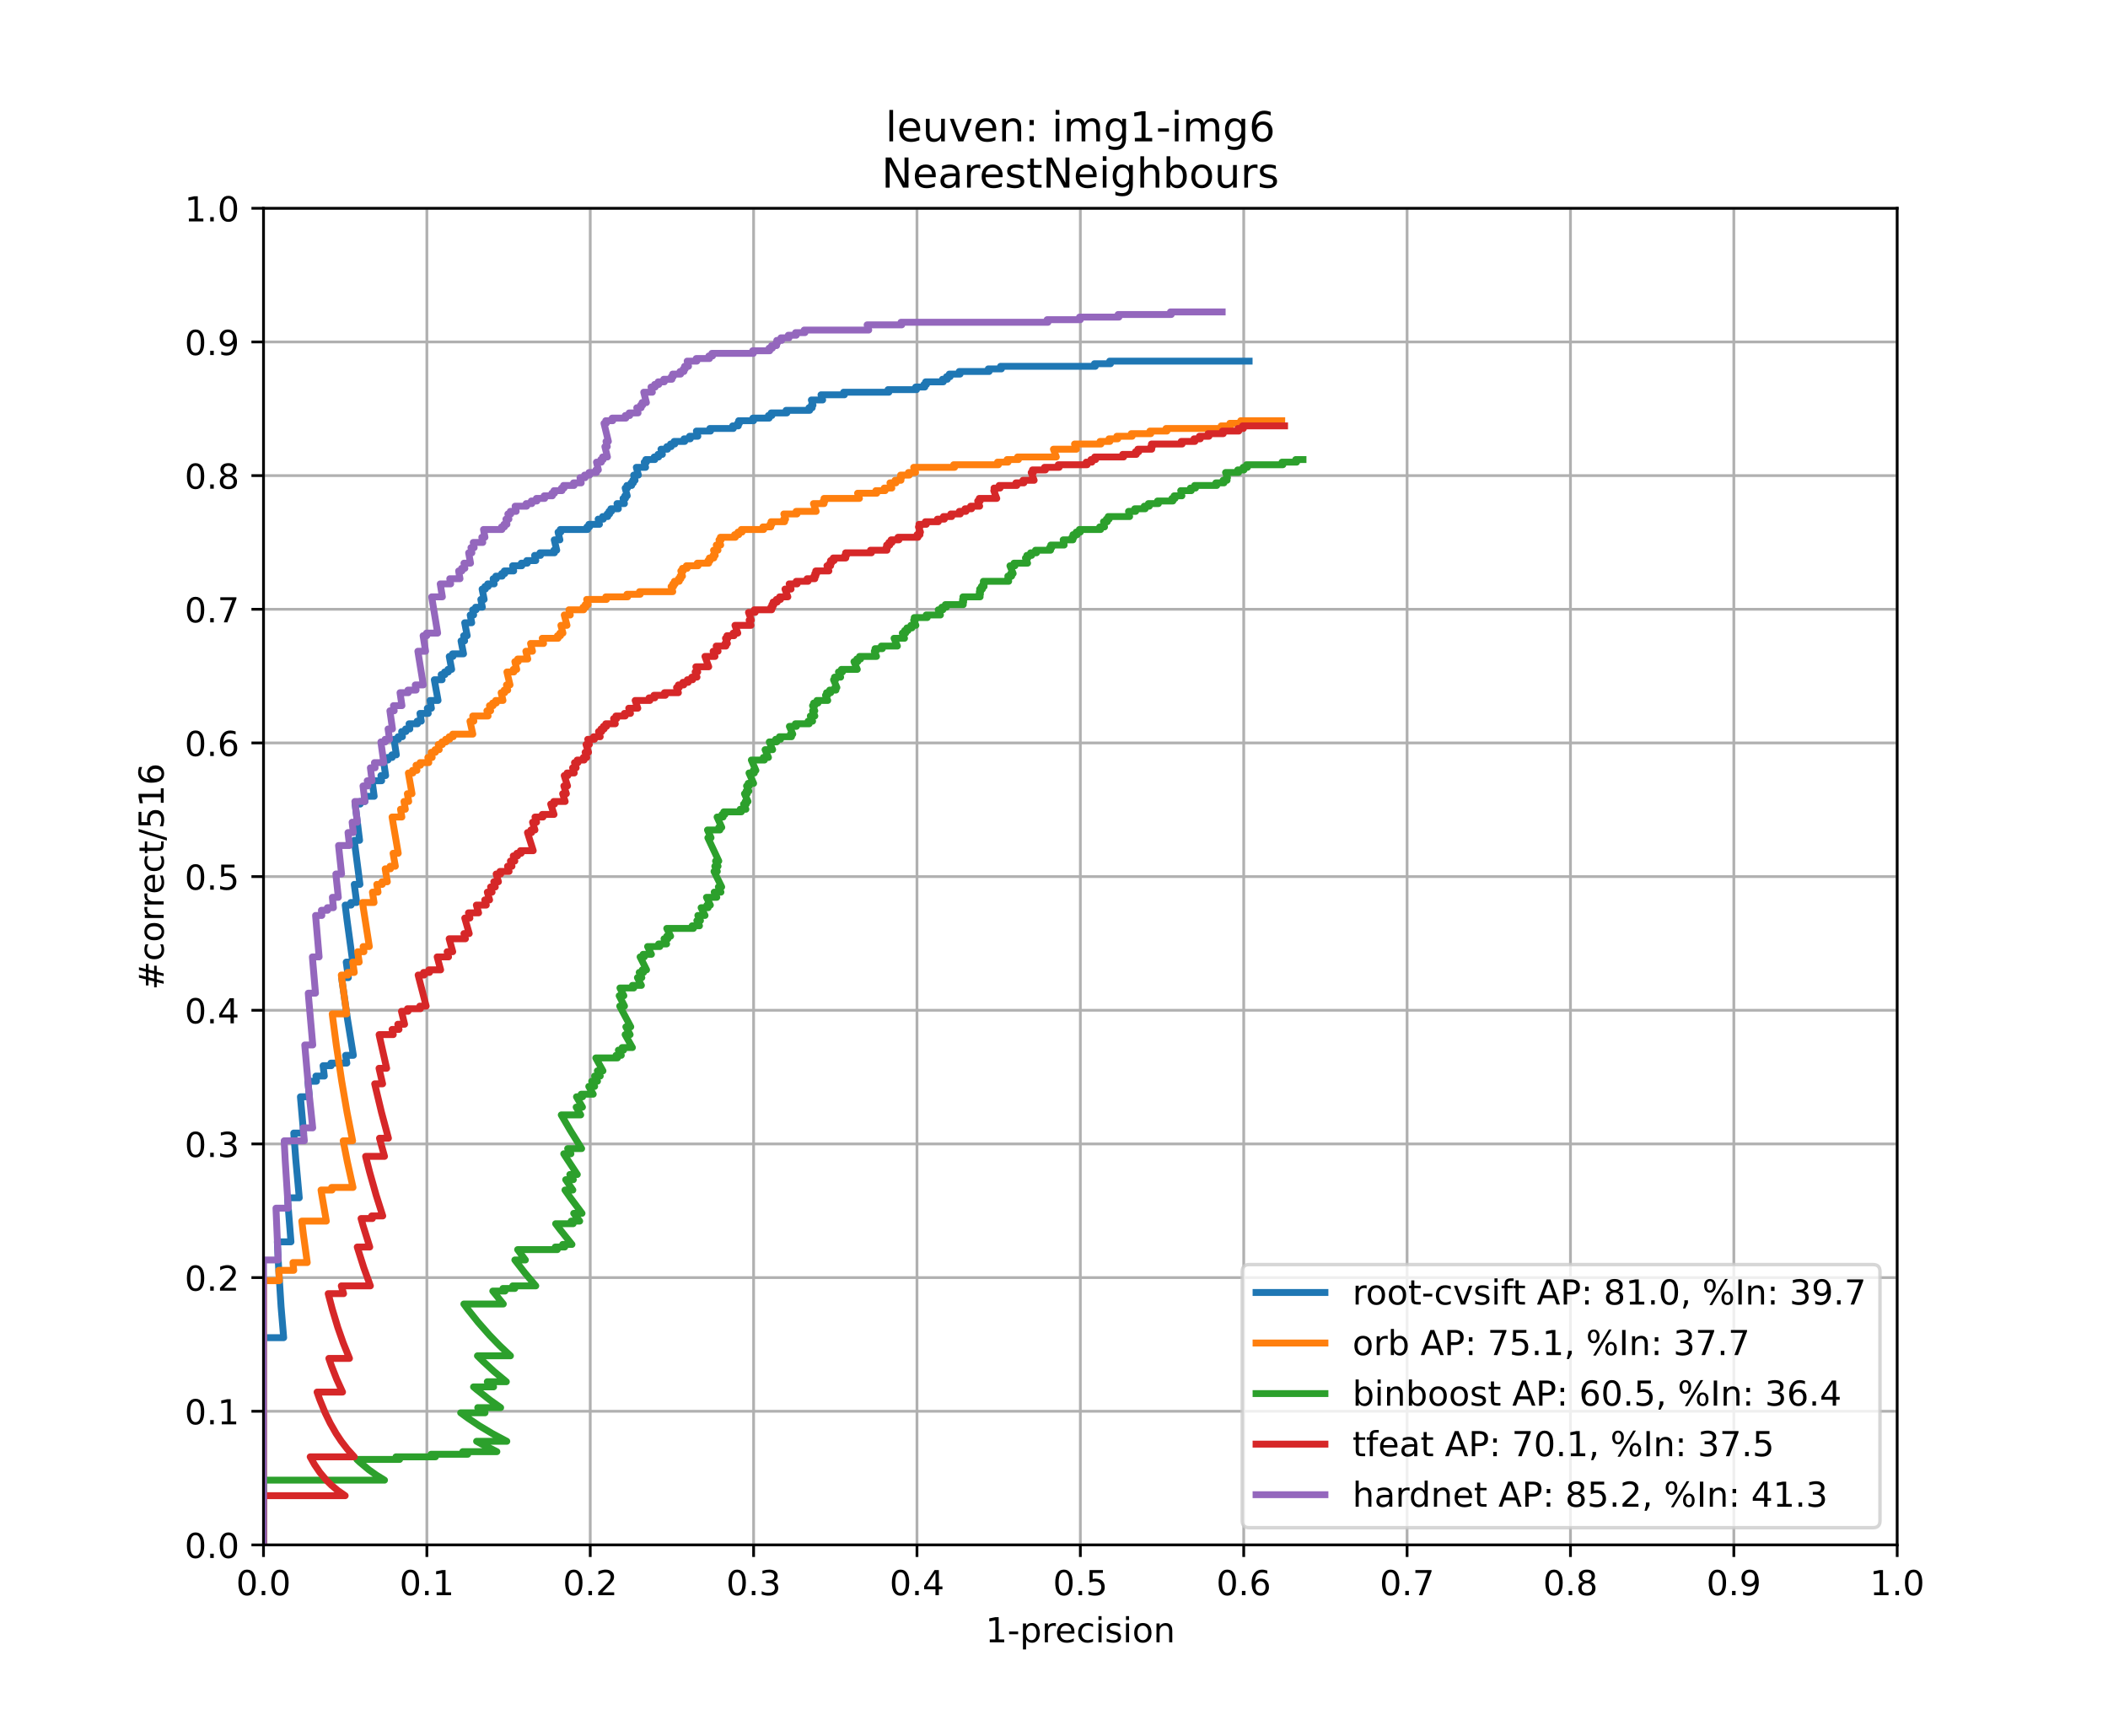 <?xml version="1.0" encoding="utf-8" standalone="no"?>
<!DOCTYPE svg PUBLIC "-//W3C//DTD SVG 1.1//EN"
  "http://www.w3.org/Graphics/SVG/1.1/DTD/svg11.dtd">
<!-- Created with matplotlib (https://matplotlib.org/) -->
<svg height="504pt" version="1.1" viewBox="0 0 612 504" width="612pt" xmlns="http://www.w3.org/2000/svg" xmlns:xlink="http://www.w3.org/1999/xlink">
 <defs>
  <style type="text/css">
*{stroke-linecap:butt;stroke-linejoin:round;}
  </style>
 </defs>
 <g id="figure_1">
  <g id="patch_1">
   <path d="M 0 504 
L 612 504 
L 612 0 
L 0 0 
z
" style="fill:#ffffff;"/>
  </g>
  <g id="axes_1">
   <g id="patch_2">
    <path d="M 76.5 448.56 
L 550.8 448.56 
L 550.8 60.48 
L 76.5 60.48 
z
" style="fill:#ffffff;"/>
   </g>
   <g id="matplotlib.axis_1">
    <g id="xtick_1">
     <g id="line2d_1">
      <path clip-path="url(#p28c6a6907e)" d="M 76.5 448.56 
L 76.5 60.48 
" style="fill:none;stroke:#b0b0b0;stroke-linecap:square;stroke-width:0.8;"/>
     </g>
     <g id="line2d_2">
      <defs>
       <path d="M 0 0 
L 0 3.5 
" id="m0f2bc3e347" style="stroke:#000000;stroke-width:0.8;"/>
      </defs>
      <g>
       <use style="stroke:#000000;stroke-width:0.8;" x="76.5" xlink:href="#m0f2bc3e347" y="448.56"/>
      </g>
     </g>
     <g id="text_1">
      <!-- 0.0 -->
      <defs>
       <path d="M 31.781 66.406 
Q 24.172 66.406 20.328 58.906 
Q 16.5 51.422 16.5 36.375 
Q 16.5 21.391 20.328 13.891 
Q 24.172 6.391 31.781 6.391 
Q 39.453 6.391 43.281 13.891 
Q 47.125 21.391 47.125 36.375 
Q 47.125 51.422 43.281 58.906 
Q 39.453 66.406 31.781 66.406 
z
M 31.781 74.219 
Q 44.047 74.219 50.516 64.516 
Q 56.984 54.828 56.984 36.375 
Q 56.984 17.969 50.516 8.266 
Q 44.047 -1.422 31.781 -1.422 
Q 19.531 -1.422 13.062 8.266 
Q 6.594 17.969 6.594 36.375 
Q 6.594 54.828 13.062 64.516 
Q 19.531 74.219 31.781 74.219 
z
" id="DejaVuSans-48"/>
       <path d="M 10.688 12.406 
L 21 12.406 
L 21 0 
L 10.688 0 
z
" id="DejaVuSans-46"/>
      </defs>
      <g transform="translate(68.548 463.158)scale(0.1 -0.1)">
       <use xlink:href="#DejaVuSans-48"/>
       <use x="63.623" xlink:href="#DejaVuSans-46"/>
       <use x="95.41" xlink:href="#DejaVuSans-48"/>
      </g>
     </g>
    </g>
    <g id="xtick_2">
     <g id="line2d_3">
      <path clip-path="url(#p28c6a6907e)" d="M 123.93 448.56 
L 123.93 60.48 
" style="fill:none;stroke:#b0b0b0;stroke-linecap:square;stroke-width:0.8;"/>
     </g>
     <g id="line2d_4">
      <g>
       <use style="stroke:#000000;stroke-width:0.8;" x="123.93" xlink:href="#m0f2bc3e347" y="448.56"/>
      </g>
     </g>
     <g id="text_2">
      <!-- 0.1 -->
      <defs>
       <path d="M 12.406 8.297 
L 28.516 8.297 
L 28.516 63.922 
L 10.984 60.406 
L 10.984 69.391 
L 28.422 72.906 
L 38.281 72.906 
L 38.281 8.297 
L 54.391 8.297 
L 54.391 0 
L 12.406 0 
z
" id="DejaVuSans-49"/>
      </defs>
      <g transform="translate(115.978 463.158)scale(0.1 -0.1)">
       <use xlink:href="#DejaVuSans-48"/>
       <use x="63.623" xlink:href="#DejaVuSans-46"/>
       <use x="95.41" xlink:href="#DejaVuSans-49"/>
      </g>
     </g>
    </g>
    <g id="xtick_3">
     <g id="line2d_5">
      <path clip-path="url(#p28c6a6907e)" d="M 171.36 448.56 
L 171.36 60.48 
" style="fill:none;stroke:#b0b0b0;stroke-linecap:square;stroke-width:0.8;"/>
     </g>
     <g id="line2d_6">
      <g>
       <use style="stroke:#000000;stroke-width:0.8;" x="171.36" xlink:href="#m0f2bc3e347" y="448.56"/>
      </g>
     </g>
     <g id="text_3">
      <!-- 0.2 -->
      <defs>
       <path d="M 19.188 8.297 
L 53.609 8.297 
L 53.609 0 
L 7.328 0 
L 7.328 8.297 
Q 12.938 14.109 22.625 23.891 
Q 32.328 33.688 34.812 36.531 
Q 39.547 41.844 41.422 45.531 
Q 43.312 49.219 43.312 52.781 
Q 43.312 58.594 39.234 62.25 
Q 35.156 65.922 28.609 65.922 
Q 23.969 65.922 18.812 64.312 
Q 13.672 62.703 7.812 59.422 
L 7.812 69.391 
Q 13.766 71.781 18.938 73 
Q 24.125 74.219 28.422 74.219 
Q 39.75 74.219 46.484 68.547 
Q 53.219 62.891 53.219 53.422 
Q 53.219 48.922 51.531 44.891 
Q 49.859 40.875 45.406 35.406 
Q 44.188 33.984 37.641 27.219 
Q 31.109 20.453 19.188 8.297 
z
" id="DejaVuSans-50"/>
      </defs>
      <g transform="translate(163.408 463.158)scale(0.1 -0.1)">
       <use xlink:href="#DejaVuSans-48"/>
       <use x="63.623" xlink:href="#DejaVuSans-46"/>
       <use x="95.41" xlink:href="#DejaVuSans-50"/>
      </g>
     </g>
    </g>
    <g id="xtick_4">
     <g id="line2d_7">
      <path clip-path="url(#p28c6a6907e)" d="M 218.79 448.56 
L 218.79 60.48 
" style="fill:none;stroke:#b0b0b0;stroke-linecap:square;stroke-width:0.8;"/>
     </g>
     <g id="line2d_8">
      <g>
       <use style="stroke:#000000;stroke-width:0.8;" x="218.79" xlink:href="#m0f2bc3e347" y="448.56"/>
      </g>
     </g>
     <g id="text_4">
      <!-- 0.3 -->
      <defs>
       <path d="M 40.578 39.312 
Q 47.656 37.797 51.625 33 
Q 55.609 28.219 55.609 21.188 
Q 55.609 10.406 48.188 4.484 
Q 40.766 -1.422 27.094 -1.422 
Q 22.516 -1.422 17.656 -0.516 
Q 12.797 0.391 7.625 2.203 
L 7.625 11.719 
Q 11.719 9.328 16.594 8.109 
Q 21.484 6.891 26.812 6.891 
Q 36.078 6.891 40.938 10.547 
Q 45.797 14.203 45.797 21.188 
Q 45.797 27.641 41.281 31.266 
Q 36.766 34.906 28.719 34.906 
L 20.219 34.906 
L 20.219 43.016 
L 29.109 43.016 
Q 36.375 43.016 40.234 45.922 
Q 44.094 48.828 44.094 54.297 
Q 44.094 59.906 40.109 62.906 
Q 36.141 65.922 28.719 65.922 
Q 24.656 65.922 20.016 65.031 
Q 15.375 64.156 9.812 62.312 
L 9.812 71.094 
Q 15.438 72.656 20.344 73.438 
Q 25.25 74.219 29.594 74.219 
Q 40.828 74.219 47.359 69.109 
Q 53.906 64.016 53.906 55.328 
Q 53.906 49.266 50.438 45.094 
Q 46.969 40.922 40.578 39.312 
z
" id="DejaVuSans-51"/>
      </defs>
      <g transform="translate(210.838 463.158)scale(0.1 -0.1)">
       <use xlink:href="#DejaVuSans-48"/>
       <use x="63.623" xlink:href="#DejaVuSans-46"/>
       <use x="95.41" xlink:href="#DejaVuSans-51"/>
      </g>
     </g>
    </g>
    <g id="xtick_5">
     <g id="line2d_9">
      <path clip-path="url(#p28c6a6907e)" d="M 266.22 448.56 
L 266.22 60.48 
" style="fill:none;stroke:#b0b0b0;stroke-linecap:square;stroke-width:0.8;"/>
     </g>
     <g id="line2d_10">
      <g>
       <use style="stroke:#000000;stroke-width:0.8;" x="266.22" xlink:href="#m0f2bc3e347" y="448.56"/>
      </g>
     </g>
     <g id="text_5">
      <!-- 0.4 -->
      <defs>
       <path d="M 37.797 64.312 
L 12.891 25.391 
L 37.797 25.391 
z
M 35.203 72.906 
L 47.609 72.906 
L 47.609 25.391 
L 58.016 25.391 
L 58.016 17.188 
L 47.609 17.188 
L 47.609 0 
L 37.797 0 
L 37.797 17.188 
L 4.891 17.188 
L 4.891 26.703 
z
" id="DejaVuSans-52"/>
      </defs>
      <g transform="translate(258.268 463.158)scale(0.1 -0.1)">
       <use xlink:href="#DejaVuSans-48"/>
       <use x="63.623" xlink:href="#DejaVuSans-46"/>
       <use x="95.41" xlink:href="#DejaVuSans-52"/>
      </g>
     </g>
    </g>
    <g id="xtick_6">
     <g id="line2d_11">
      <path clip-path="url(#p28c6a6907e)" d="M 313.65 448.56 
L 313.65 60.48 
" style="fill:none;stroke:#b0b0b0;stroke-linecap:square;stroke-width:0.8;"/>
     </g>
     <g id="line2d_12">
      <g>
       <use style="stroke:#000000;stroke-width:0.8;" x="313.65" xlink:href="#m0f2bc3e347" y="448.56"/>
      </g>
     </g>
     <g id="text_6">
      <!-- 0.5 -->
      <defs>
       <path d="M 10.797 72.906 
L 49.516 72.906 
L 49.516 64.594 
L 19.828 64.594 
L 19.828 46.734 
Q 21.969 47.469 24.109 47.828 
Q 26.266 48.188 28.422 48.188 
Q 40.625 48.188 47.75 41.5 
Q 54.891 34.812 54.891 23.391 
Q 54.891 11.625 47.562 5.094 
Q 40.234 -1.422 26.906 -1.422 
Q 22.312 -1.422 17.547 -0.641 
Q 12.797 0.141 7.719 1.703 
L 7.719 11.625 
Q 12.109 9.234 16.797 8.062 
Q 21.484 6.891 26.703 6.891 
Q 35.156 6.891 40.078 11.328 
Q 45.016 15.766 45.016 23.391 
Q 45.016 31 40.078 35.438 
Q 35.156 39.891 26.703 39.891 
Q 22.75 39.891 18.812 39.016 
Q 14.891 38.141 10.797 36.281 
z
" id="DejaVuSans-53"/>
      </defs>
      <g transform="translate(305.698 463.158)scale(0.1 -0.1)">
       <use xlink:href="#DejaVuSans-48"/>
       <use x="63.623" xlink:href="#DejaVuSans-46"/>
       <use x="95.41" xlink:href="#DejaVuSans-53"/>
      </g>
     </g>
    </g>
    <g id="xtick_7">
     <g id="line2d_13">
      <path clip-path="url(#p28c6a6907e)" d="M 361.08 448.56 
L 361.08 60.48 
" style="fill:none;stroke:#b0b0b0;stroke-linecap:square;stroke-width:0.8;"/>
     </g>
     <g id="line2d_14">
      <g>
       <use style="stroke:#000000;stroke-width:0.8;" x="361.08" xlink:href="#m0f2bc3e347" y="448.56"/>
      </g>
     </g>
     <g id="text_7">
      <!-- 0.6 -->
      <defs>
       <path d="M 33.016 40.375 
Q 26.375 40.375 22.484 35.828 
Q 18.609 31.297 18.609 23.391 
Q 18.609 15.531 22.484 10.953 
Q 26.375 6.391 33.016 6.391 
Q 39.656 6.391 43.531 10.953 
Q 47.406 15.531 47.406 23.391 
Q 47.406 31.297 43.531 35.828 
Q 39.656 40.375 33.016 40.375 
z
M 52.594 71.297 
L 52.594 62.312 
Q 48.875 64.062 45.094 64.984 
Q 41.312 65.922 37.594 65.922 
Q 27.828 65.922 22.672 59.328 
Q 17.531 52.734 16.797 39.406 
Q 19.672 43.656 24.016 45.922 
Q 28.375 48.188 33.594 48.188 
Q 44.578 48.188 50.953 41.516 
Q 57.328 34.859 57.328 23.391 
Q 57.328 12.156 50.688 5.359 
Q 44.047 -1.422 33.016 -1.422 
Q 20.359 -1.422 13.672 8.266 
Q 6.984 17.969 6.984 36.375 
Q 6.984 53.656 15.188 63.938 
Q 23.391 74.219 37.203 74.219 
Q 40.922 74.219 44.703 73.484 
Q 48.484 72.75 52.594 71.297 
z
" id="DejaVuSans-54"/>
      </defs>
      <g transform="translate(353.128 463.158)scale(0.1 -0.1)">
       <use xlink:href="#DejaVuSans-48"/>
       <use x="63.623" xlink:href="#DejaVuSans-46"/>
       <use x="95.41" xlink:href="#DejaVuSans-54"/>
      </g>
     </g>
    </g>
    <g id="xtick_8">
     <g id="line2d_15">
      <path clip-path="url(#p28c6a6907e)" d="M 408.51 448.56 
L 408.51 60.48 
" style="fill:none;stroke:#b0b0b0;stroke-linecap:square;stroke-width:0.8;"/>
     </g>
     <g id="line2d_16">
      <g>
       <use style="stroke:#000000;stroke-width:0.8;" x="408.51" xlink:href="#m0f2bc3e347" y="448.56"/>
      </g>
     </g>
     <g id="text_8">
      <!-- 0.7 -->
      <defs>
       <path d="M 8.203 72.906 
L 55.078 72.906 
L 55.078 68.703 
L 28.609 0 
L 18.312 0 
L 43.219 64.594 
L 8.203 64.594 
z
" id="DejaVuSans-55"/>
      </defs>
      <g transform="translate(400.558 463.158)scale(0.1 -0.1)">
       <use xlink:href="#DejaVuSans-48"/>
       <use x="63.623" xlink:href="#DejaVuSans-46"/>
       <use x="95.41" xlink:href="#DejaVuSans-55"/>
      </g>
     </g>
    </g>
    <g id="xtick_9">
     <g id="line2d_17">
      <path clip-path="url(#p28c6a6907e)" d="M 455.94 448.56 
L 455.94 60.48 
" style="fill:none;stroke:#b0b0b0;stroke-linecap:square;stroke-width:0.8;"/>
     </g>
     <g id="line2d_18">
      <g>
       <use style="stroke:#000000;stroke-width:0.8;" x="455.94" xlink:href="#m0f2bc3e347" y="448.56"/>
      </g>
     </g>
     <g id="text_9">
      <!-- 0.8 -->
      <defs>
       <path d="M 31.781 34.625 
Q 24.75 34.625 20.719 30.859 
Q 16.703 27.094 16.703 20.516 
Q 16.703 13.922 20.719 10.156 
Q 24.75 6.391 31.781 6.391 
Q 38.812 6.391 42.859 10.172 
Q 46.922 13.969 46.922 20.516 
Q 46.922 27.094 42.891 30.859 
Q 38.875 34.625 31.781 34.625 
z
M 21.922 38.812 
Q 15.578 40.375 12.031 44.719 
Q 8.5 49.078 8.5 55.328 
Q 8.5 64.062 14.719 69.141 
Q 20.953 74.219 31.781 74.219 
Q 42.672 74.219 48.875 69.141 
Q 55.078 64.062 55.078 55.328 
Q 55.078 49.078 51.531 44.719 
Q 48 40.375 41.703 38.812 
Q 48.828 37.156 52.797 32.312 
Q 56.781 27.484 56.781 20.516 
Q 56.781 9.906 50.312 4.234 
Q 43.844 -1.422 31.781 -1.422 
Q 19.734 -1.422 13.25 4.234 
Q 6.781 9.906 6.781 20.516 
Q 6.781 27.484 10.781 32.312 
Q 14.797 37.156 21.922 38.812 
z
M 18.312 54.391 
Q 18.312 48.734 21.844 45.562 
Q 25.391 42.391 31.781 42.391 
Q 38.141 42.391 41.719 45.562 
Q 45.312 48.734 45.312 54.391 
Q 45.312 60.062 41.719 63.234 
Q 38.141 66.406 31.781 66.406 
Q 25.391 66.406 21.844 63.234 
Q 18.312 60.062 18.312 54.391 
z
" id="DejaVuSans-56"/>
      </defs>
      <g transform="translate(447.988 463.158)scale(0.1 -0.1)">
       <use xlink:href="#DejaVuSans-48"/>
       <use x="63.623" xlink:href="#DejaVuSans-46"/>
       <use x="95.41" xlink:href="#DejaVuSans-56"/>
      </g>
     </g>
    </g>
    <g id="xtick_10">
     <g id="line2d_19">
      <path clip-path="url(#p28c6a6907e)" d="M 503.37 448.56 
L 503.37 60.48 
" style="fill:none;stroke:#b0b0b0;stroke-linecap:square;stroke-width:0.8;"/>
     </g>
     <g id="line2d_20">
      <g>
       <use style="stroke:#000000;stroke-width:0.8;" x="503.37" xlink:href="#m0f2bc3e347" y="448.56"/>
      </g>
     </g>
     <g id="text_10">
      <!-- 0.9 -->
      <defs>
       <path d="M 10.984 1.516 
L 10.984 10.5 
Q 14.703 8.734 18.5 7.812 
Q 22.312 6.891 25.984 6.891 
Q 35.75 6.891 40.891 13.453 
Q 46.047 20.016 46.781 33.406 
Q 43.953 29.203 39.594 26.953 
Q 35.25 24.703 29.984 24.703 
Q 19.047 24.703 12.672 31.312 
Q 6.297 37.938 6.297 49.422 
Q 6.297 60.641 12.938 67.422 
Q 19.578 74.219 30.609 74.219 
Q 43.266 74.219 49.922 64.516 
Q 56.594 54.828 56.594 36.375 
Q 56.594 19.141 48.406 8.859 
Q 40.234 -1.422 26.422 -1.422 
Q 22.703 -1.422 18.891 -0.688 
Q 15.094 0.047 10.984 1.516 
z
M 30.609 32.422 
Q 37.25 32.422 41.125 36.953 
Q 45.016 41.5 45.016 49.422 
Q 45.016 57.281 41.125 61.844 
Q 37.25 66.406 30.609 66.406 
Q 23.969 66.406 20.094 61.844 
Q 16.219 57.281 16.219 49.422 
Q 16.219 41.5 20.094 36.953 
Q 23.969 32.422 30.609 32.422 
z
" id="DejaVuSans-57"/>
      </defs>
      <g transform="translate(495.418 463.158)scale(0.1 -0.1)">
       <use xlink:href="#DejaVuSans-48"/>
       <use x="63.623" xlink:href="#DejaVuSans-46"/>
       <use x="95.41" xlink:href="#DejaVuSans-57"/>
      </g>
     </g>
    </g>
    <g id="xtick_11">
     <g id="line2d_21">
      <path clip-path="url(#p28c6a6907e)" d="M 550.8 448.56 
L 550.8 60.48 
" style="fill:none;stroke:#b0b0b0;stroke-linecap:square;stroke-width:0.8;"/>
     </g>
     <g id="line2d_22">
      <g>
       <use style="stroke:#000000;stroke-width:0.8;" x="550.8" xlink:href="#m0f2bc3e347" y="448.56"/>
      </g>
     </g>
     <g id="text_11">
      <!-- 1.0 -->
      <g transform="translate(542.848 463.158)scale(0.1 -0.1)">
       <use xlink:href="#DejaVuSans-49"/>
       <use x="63.623" xlink:href="#DejaVuSans-46"/>
       <use x="95.41" xlink:href="#DejaVuSans-48"/>
      </g>
     </g>
    </g>
    <g id="text_12">
     <!-- 1-precision -->
     <defs>
      <path d="M 4.891 31.391 
L 31.203 31.391 
L 31.203 23.391 
L 4.891 23.391 
z
" id="DejaVuSans-45"/>
      <path d="M 18.109 8.203 
L 18.109 -20.797 
L 9.078 -20.797 
L 9.078 54.688 
L 18.109 54.688 
L 18.109 46.391 
Q 20.953 51.266 25.266 53.625 
Q 29.594 56 35.594 56 
Q 45.562 56 51.781 48.094 
Q 58.016 40.188 58.016 27.297 
Q 58.016 14.406 51.781 6.484 
Q 45.562 -1.422 35.594 -1.422 
Q 29.594 -1.422 25.266 0.953 
Q 20.953 3.328 18.109 8.203 
z
M 48.688 27.297 
Q 48.688 37.203 44.609 42.844 
Q 40.531 48.484 33.406 48.484 
Q 26.266 48.484 22.188 42.844 
Q 18.109 37.203 18.109 27.297 
Q 18.109 17.391 22.188 11.75 
Q 26.266 6.109 33.406 6.109 
Q 40.531 6.109 44.609 11.75 
Q 48.688 17.391 48.688 27.297 
z
" id="DejaVuSans-112"/>
      <path d="M 41.109 46.297 
Q 39.594 47.172 37.812 47.578 
Q 36.031 48 33.891 48 
Q 26.266 48 22.188 43.047 
Q 18.109 38.094 18.109 28.812 
L 18.109 0 
L 9.078 0 
L 9.078 54.688 
L 18.109 54.688 
L 18.109 46.188 
Q 20.953 51.172 25.484 53.578 
Q 30.031 56 36.531 56 
Q 37.453 56 38.578 55.875 
Q 39.703 55.766 41.062 55.516 
z
" id="DejaVuSans-114"/>
      <path d="M 56.203 29.594 
L 56.203 25.203 
L 14.891 25.203 
Q 15.484 15.922 20.484 11.062 
Q 25.484 6.203 34.422 6.203 
Q 39.594 6.203 44.453 7.469 
Q 49.312 8.734 54.109 11.281 
L 54.109 2.781 
Q 49.266 0.734 44.188 -0.344 
Q 39.109 -1.422 33.891 -1.422 
Q 20.797 -1.422 13.156 6.188 
Q 5.516 13.812 5.516 26.812 
Q 5.516 40.234 12.766 48.109 
Q 20.016 56 32.328 56 
Q 43.359 56 49.781 48.891 
Q 56.203 41.797 56.203 29.594 
z
M 47.219 32.234 
Q 47.125 39.594 43.094 43.984 
Q 39.062 48.391 32.422 48.391 
Q 24.906 48.391 20.391 44.141 
Q 15.875 39.891 15.188 32.172 
z
" id="DejaVuSans-101"/>
      <path d="M 48.781 52.594 
L 48.781 44.188 
Q 44.969 46.297 41.141 47.344 
Q 37.312 48.391 33.406 48.391 
Q 24.656 48.391 19.812 42.844 
Q 14.984 37.312 14.984 27.297 
Q 14.984 17.281 19.812 11.734 
Q 24.656 6.203 33.406 6.203 
Q 37.312 6.203 41.141 7.25 
Q 44.969 8.297 48.781 10.406 
L 48.781 2.094 
Q 45.016 0.344 40.984 -0.531 
Q 36.969 -1.422 32.422 -1.422 
Q 20.062 -1.422 12.781 6.344 
Q 5.516 14.109 5.516 27.297 
Q 5.516 40.672 12.859 48.328 
Q 20.219 56 33.016 56 
Q 37.156 56 41.109 55.141 
Q 45.062 54.297 48.781 52.594 
z
" id="DejaVuSans-99"/>
      <path d="M 9.422 54.688 
L 18.406 54.688 
L 18.406 0 
L 9.422 0 
z
M 9.422 75.984 
L 18.406 75.984 
L 18.406 64.594 
L 9.422 64.594 
z
" id="DejaVuSans-105"/>
      <path d="M 44.281 53.078 
L 44.281 44.578 
Q 40.484 46.531 36.375 47.5 
Q 32.281 48.484 27.875 48.484 
Q 21.188 48.484 17.844 46.438 
Q 14.5 44.391 14.5 40.281 
Q 14.5 37.156 16.891 35.375 
Q 19.281 33.594 26.516 31.984 
L 29.594 31.297 
Q 39.156 29.25 43.188 25.516 
Q 47.219 21.781 47.219 15.094 
Q 47.219 7.469 41.188 3.016 
Q 35.156 -1.422 24.609 -1.422 
Q 20.219 -1.422 15.453 -0.562 
Q 10.688 0.297 5.422 2 
L 5.422 11.281 
Q 10.406 8.688 15.234 7.391 
Q 20.062 6.109 24.812 6.109 
Q 31.156 6.109 34.562 8.281 
Q 37.984 10.453 37.984 14.406 
Q 37.984 18.062 35.516 20.016 
Q 33.062 21.969 24.703 23.781 
L 21.578 24.516 
Q 13.234 26.266 9.516 29.906 
Q 5.812 33.547 5.812 39.891 
Q 5.812 47.609 11.281 51.797 
Q 16.75 56 26.812 56 
Q 31.781 56 36.172 55.266 
Q 40.578 54.547 44.281 53.078 
z
" id="DejaVuSans-115"/>
      <path d="M 30.609 48.391 
Q 23.391 48.391 19.188 42.75 
Q 14.984 37.109 14.984 27.297 
Q 14.984 17.484 19.156 11.844 
Q 23.344 6.203 30.609 6.203 
Q 37.797 6.203 41.984 11.859 
Q 46.188 17.531 46.188 27.297 
Q 46.188 37.016 41.984 42.703 
Q 37.797 48.391 30.609 48.391 
z
M 30.609 56 
Q 42.328 56 49.016 48.375 
Q 55.719 40.766 55.719 27.297 
Q 55.719 13.875 49.016 6.219 
Q 42.328 -1.422 30.609 -1.422 
Q 18.844 -1.422 12.172 6.219 
Q 5.516 13.875 5.516 27.297 
Q 5.516 40.766 12.172 48.375 
Q 18.844 56 30.609 56 
z
" id="DejaVuSans-111"/>
      <path d="M 54.891 33.016 
L 54.891 0 
L 45.906 0 
L 45.906 32.719 
Q 45.906 40.484 42.875 44.328 
Q 39.844 48.188 33.797 48.188 
Q 26.516 48.188 22.312 43.547 
Q 18.109 38.922 18.109 30.906 
L 18.109 0 
L 9.078 0 
L 9.078 54.688 
L 18.109 54.688 
L 18.109 46.188 
Q 21.344 51.125 25.703 53.562 
Q 30.078 56 35.797 56 
Q 45.219 56 50.047 50.172 
Q 54.891 44.344 54.891 33.016 
z
" id="DejaVuSans-110"/>
     </defs>
     <g transform="translate(286.111 476.837)scale(0.1 -0.1)">
      <use xlink:href="#DejaVuSans-49"/>
      <use x="63.623" xlink:href="#DejaVuSans-45"/>
      <use x="99.707" xlink:href="#DejaVuSans-112"/>
      <use x="163.184" xlink:href="#DejaVuSans-114"/>
      <use x="202.047" xlink:href="#DejaVuSans-101"/>
      <use x="263.57" xlink:href="#DejaVuSans-99"/>
      <use x="318.551" xlink:href="#DejaVuSans-105"/>
      <use x="346.334" xlink:href="#DejaVuSans-115"/>
      <use x="398.434" xlink:href="#DejaVuSans-105"/>
      <use x="426.217" xlink:href="#DejaVuSans-111"/>
      <use x="487.398" xlink:href="#DejaVuSans-110"/>
     </g>
    </g>
   </g>
   <g id="matplotlib.axis_2">
    <g id="ytick_1">
     <g id="line2d_23">
      <path clip-path="url(#p28c6a6907e)" d="M 76.5 448.56 
L 550.8 448.56 
" style="fill:none;stroke:#b0b0b0;stroke-linecap:square;stroke-width:0.8;"/>
     </g>
     <g id="line2d_24">
      <defs>
       <path d="M 0 0 
L -3.5 0 
" id="mcee591e169" style="stroke:#000000;stroke-width:0.8;"/>
      </defs>
      <g>
       <use style="stroke:#000000;stroke-width:0.8;" x="76.5" xlink:href="#mcee591e169" y="448.56"/>
      </g>
     </g>
     <g id="text_13">
      <!-- 0.0 -->
      <g transform="translate(53.597 452.359)scale(0.1 -0.1)">
       <use xlink:href="#DejaVuSans-48"/>
       <use x="63.623" xlink:href="#DejaVuSans-46"/>
       <use x="95.41" xlink:href="#DejaVuSans-48"/>
      </g>
     </g>
    </g>
    <g id="ytick_2">
     <g id="line2d_25">
      <path clip-path="url(#p28c6a6907e)" d="M 76.5 409.752 
L 550.8 409.752 
" style="fill:none;stroke:#b0b0b0;stroke-linecap:square;stroke-width:0.8;"/>
     </g>
     <g id="line2d_26">
      <g>
       <use style="stroke:#000000;stroke-width:0.8;" x="76.5" xlink:href="#mcee591e169" y="409.752"/>
      </g>
     </g>
     <g id="text_14">
      <!-- 0.1 -->
      <g transform="translate(53.597 413.551)scale(0.1 -0.1)">
       <use xlink:href="#DejaVuSans-48"/>
       <use x="63.623" xlink:href="#DejaVuSans-46"/>
       <use x="95.41" xlink:href="#DejaVuSans-49"/>
      </g>
     </g>
    </g>
    <g id="ytick_3">
     <g id="line2d_27">
      <path clip-path="url(#p28c6a6907e)" d="M 76.5 370.944 
L 550.8 370.944 
" style="fill:none;stroke:#b0b0b0;stroke-linecap:square;stroke-width:0.8;"/>
     </g>
     <g id="line2d_28">
      <g>
       <use style="stroke:#000000;stroke-width:0.8;" x="76.5" xlink:href="#mcee591e169" y="370.944"/>
      </g>
     </g>
     <g id="text_15">
      <!-- 0.2 -->
      <g transform="translate(53.597 374.743)scale(0.1 -0.1)">
       <use xlink:href="#DejaVuSans-48"/>
       <use x="63.623" xlink:href="#DejaVuSans-46"/>
       <use x="95.41" xlink:href="#DejaVuSans-50"/>
      </g>
     </g>
    </g>
    <g id="ytick_4">
     <g id="line2d_29">
      <path clip-path="url(#p28c6a6907e)" d="M 76.5 332.136 
L 550.8 332.136 
" style="fill:none;stroke:#b0b0b0;stroke-linecap:square;stroke-width:0.8;"/>
     </g>
     <g id="line2d_30">
      <g>
       <use style="stroke:#000000;stroke-width:0.8;" x="76.5" xlink:href="#mcee591e169" y="332.136"/>
      </g>
     </g>
     <g id="text_16">
      <!-- 0.3 -->
      <g transform="translate(53.597 335.935)scale(0.1 -0.1)">
       <use xlink:href="#DejaVuSans-48"/>
       <use x="63.623" xlink:href="#DejaVuSans-46"/>
       <use x="95.41" xlink:href="#DejaVuSans-51"/>
      </g>
     </g>
    </g>
    <g id="ytick_5">
     <g id="line2d_31">
      <path clip-path="url(#p28c6a6907e)" d="M 76.5 293.328 
L 550.8 293.328 
" style="fill:none;stroke:#b0b0b0;stroke-linecap:square;stroke-width:0.8;"/>
     </g>
     <g id="line2d_32">
      <g>
       <use style="stroke:#000000;stroke-width:0.8;" x="76.5" xlink:href="#mcee591e169" y="293.328"/>
      </g>
     </g>
     <g id="text_17">
      <!-- 0.4 -->
      <g transform="translate(53.597 297.127)scale(0.1 -0.1)">
       <use xlink:href="#DejaVuSans-48"/>
       <use x="63.623" xlink:href="#DejaVuSans-46"/>
       <use x="95.41" xlink:href="#DejaVuSans-52"/>
      </g>
     </g>
    </g>
    <g id="ytick_6">
     <g id="line2d_33">
      <path clip-path="url(#p28c6a6907e)" d="M 76.5 254.52 
L 550.8 254.52 
" style="fill:none;stroke:#b0b0b0;stroke-linecap:square;stroke-width:0.8;"/>
     </g>
     <g id="line2d_34">
      <g>
       <use style="stroke:#000000;stroke-width:0.8;" x="76.5" xlink:href="#mcee591e169" y="254.52"/>
      </g>
     </g>
     <g id="text_18">
      <!-- 0.5 -->
      <g transform="translate(53.597 258.319)scale(0.1 -0.1)">
       <use xlink:href="#DejaVuSans-48"/>
       <use x="63.623" xlink:href="#DejaVuSans-46"/>
       <use x="95.41" xlink:href="#DejaVuSans-53"/>
      </g>
     </g>
    </g>
    <g id="ytick_7">
     <g id="line2d_35">
      <path clip-path="url(#p28c6a6907e)" d="M 76.5 215.712 
L 550.8 215.712 
" style="fill:none;stroke:#b0b0b0;stroke-linecap:square;stroke-width:0.8;"/>
     </g>
     <g id="line2d_36">
      <g>
       <use style="stroke:#000000;stroke-width:0.8;" x="76.5" xlink:href="#mcee591e169" y="215.712"/>
      </g>
     </g>
     <g id="text_19">
      <!-- 0.6 -->
      <g transform="translate(53.597 219.511)scale(0.1 -0.1)">
       <use xlink:href="#DejaVuSans-48"/>
       <use x="63.623" xlink:href="#DejaVuSans-46"/>
       <use x="95.41" xlink:href="#DejaVuSans-54"/>
      </g>
     </g>
    </g>
    <g id="ytick_8">
     <g id="line2d_37">
      <path clip-path="url(#p28c6a6907e)" d="M 76.5 176.904 
L 550.8 176.904 
" style="fill:none;stroke:#b0b0b0;stroke-linecap:square;stroke-width:0.8;"/>
     </g>
     <g id="line2d_38">
      <g>
       <use style="stroke:#000000;stroke-width:0.8;" x="76.5" xlink:href="#mcee591e169" y="176.904"/>
      </g>
     </g>
     <g id="text_20">
      <!-- 0.7 -->
      <g transform="translate(53.597 180.703)scale(0.1 -0.1)">
       <use xlink:href="#DejaVuSans-48"/>
       <use x="63.623" xlink:href="#DejaVuSans-46"/>
       <use x="95.41" xlink:href="#DejaVuSans-55"/>
      </g>
     </g>
    </g>
    <g id="ytick_9">
     <g id="line2d_39">
      <path clip-path="url(#p28c6a6907e)" d="M 76.5 138.096 
L 550.8 138.096 
" style="fill:none;stroke:#b0b0b0;stroke-linecap:square;stroke-width:0.8;"/>
     </g>
     <g id="line2d_40">
      <g>
       <use style="stroke:#000000;stroke-width:0.8;" x="76.5" xlink:href="#mcee591e169" y="138.096"/>
      </g>
     </g>
     <g id="text_21">
      <!-- 0.8 -->
      <g transform="translate(53.597 141.895)scale(0.1 -0.1)">
       <use xlink:href="#DejaVuSans-48"/>
       <use x="63.623" xlink:href="#DejaVuSans-46"/>
       <use x="95.41" xlink:href="#DejaVuSans-56"/>
      </g>
     </g>
    </g>
    <g id="ytick_10">
     <g id="line2d_41">
      <path clip-path="url(#p28c6a6907e)" d="M 76.5 99.288 
L 550.8 99.288 
" style="fill:none;stroke:#b0b0b0;stroke-linecap:square;stroke-width:0.8;"/>
     </g>
     <g id="line2d_42">
      <g>
       <use style="stroke:#000000;stroke-width:0.8;" x="76.5" xlink:href="#mcee591e169" y="99.288"/>
      </g>
     </g>
     <g id="text_22">
      <!-- 0.9 -->
      <g transform="translate(53.597 103.087)scale(0.1 -0.1)">
       <use xlink:href="#DejaVuSans-48"/>
       <use x="63.623" xlink:href="#DejaVuSans-46"/>
       <use x="95.41" xlink:href="#DejaVuSans-57"/>
      </g>
     </g>
    </g>
    <g id="ytick_11">
     <g id="line2d_43">
      <path clip-path="url(#p28c6a6907e)" d="M 76.5 60.48 
L 550.8 60.48 
" style="fill:none;stroke:#b0b0b0;stroke-linecap:square;stroke-width:0.8;"/>
     </g>
     <g id="line2d_44">
      <g>
       <use style="stroke:#000000;stroke-width:0.8;" x="76.5" xlink:href="#mcee591e169" y="60.48"/>
      </g>
     </g>
     <g id="text_23">
      <!-- 1.0 -->
      <g transform="translate(53.597 64.279)scale(0.1 -0.1)">
       <use xlink:href="#DejaVuSans-49"/>
       <use x="63.623" xlink:href="#DejaVuSans-46"/>
       <use x="95.41" xlink:href="#DejaVuSans-48"/>
      </g>
     </g>
    </g>
    <g id="text_24">
     <!-- #correct/516 -->
     <defs>
      <path d="M 51.125 44 
L 36.922 44 
L 32.812 27.688 
L 47.125 27.688 
z
M 43.797 71.781 
L 38.719 51.516 
L 52.984 51.516 
L 58.109 71.781 
L 65.922 71.781 
L 60.891 51.516 
L 76.125 51.516 
L 76.125 44 
L 58.984 44 
L 54.984 27.688 
L 70.516 27.688 
L 70.516 20.219 
L 53.078 20.219 
L 48 0 
L 40.188 0 
L 45.219 20.219 
L 30.906 20.219 
L 25.875 0 
L 18.016 0 
L 23.094 20.219 
L 7.719 20.219 
L 7.719 27.688 
L 24.906 27.688 
L 29 44 
L 13.281 44 
L 13.281 51.516 
L 30.906 51.516 
L 35.891 71.781 
z
" id="DejaVuSans-35"/>
      <path d="M 18.312 70.219 
L 18.312 54.688 
L 36.812 54.688 
L 36.812 47.703 
L 18.312 47.703 
L 18.312 18.016 
Q 18.312 11.328 20.141 9.422 
Q 21.969 7.516 27.594 7.516 
L 36.812 7.516 
L 36.812 0 
L 27.594 0 
Q 17.188 0 13.234 3.875 
Q 9.281 7.766 9.281 18.016 
L 9.281 47.703 
L 2.688 47.703 
L 2.688 54.688 
L 9.281 54.688 
L 9.281 70.219 
z
" id="DejaVuSans-116"/>
      <path d="M 25.391 72.906 
L 33.688 72.906 
L 8.297 -9.281 
L 0 -9.281 
z
" id="DejaVuSans-47"/>
     </defs>
     <g transform="translate(47.517 287.443)rotate(-90)scale(0.1 -0.1)">
      <use xlink:href="#DejaVuSans-35"/>
      <use x="83.789" xlink:href="#DejaVuSans-99"/>
      <use x="138.77" xlink:href="#DejaVuSans-111"/>
      <use x="199.951" xlink:href="#DejaVuSans-114"/>
      <use x="239.314" xlink:href="#DejaVuSans-114"/>
      <use x="278.178" xlink:href="#DejaVuSans-101"/>
      <use x="339.701" xlink:href="#DejaVuSans-99"/>
      <use x="394.682" xlink:href="#DejaVuSans-116"/>
      <use x="433.891" xlink:href="#DejaVuSans-47"/>
      <use x="467.582" xlink:href="#DejaVuSans-53"/>
      <use x="531.205" xlink:href="#DejaVuSans-49"/>
      <use x="594.828" xlink:href="#DejaVuSans-54"/>
     </g>
    </g>
   </g>
   <g id="line2d_45">
    <path clip-path="url(#p28c6a6907e)" d="M 76.5 447.808 
L 76.5 388.393 
L 82.356 388.393 
L 81.6 379.367 
L 80.892 368.086 
L 80.519 360.565 
L 84.471 360.565 
L 83.579 349.284 
L 83.475 347.78 
L 86.886 347.78 
L 85.861 336.498 
L 85.283 328.977 
L 88.139 328.977 
L 87.219 318.448 
L 89.823 318.448 
L 89.389 313.935 
L 91.883 313.935 
L 91.718 312.431 
L 94.16 312.431 
L 93.792 309.423 
L 96.16 309.423 
L 96.059 308.671 
L 100.699 308.671 
L 100.334 306.414 
L 102.587 306.414 
L 100.88 295.885 
L 99.283 284.604 
L 99.184 283.852 
L 101.139 283.852 
L 100.515 279.339 
L 102.407 279.339 
L 100.775 267.306 
L 100.215 262.793 
L 101.941 262.793 
L 101.844 262.041 
L 103.551 262.041 
L 102.85 256.776 
L 104.503 256.776 
L 102.85 243.991 
L 104.4 243.991 
L 103.111 233.461 
L 104.584 233.461 
L 104.491 232.709 
L 105.95 232.709 
L 105.759 231.205 
L 108.63 231.205 
L 108.02 226.693 
L 110.805 226.693 
L 110.59 225.188 
L 111.962 225.188 
L 111.311 220.676 
L 112.651 220.676 
L 112.541 219.924 
L 113.869 219.924 
L 113.756 219.172 
L 115.073 219.172 
L 114.388 214.659 
L 115.675 214.659 
L 115.56 213.907 
L 116.836 213.907 
L 116.601 212.403 
L 117.863 212.403 
L 117.743 211.651 
L 118.995 211.651 
L 118.751 210.147 
L 121.22 210.147 
L 121.092 209.394 
L 122.313 209.394 
L 121.926 207.138 
L 124.329 207.138 
L 124.062 205.634 
L 125.248 205.634 
L 124.845 203.378 
L 127.179 203.378 
L 126.092 197.361 
L 128.357 197.361 
L 128.082 195.857 
L 129.2 195.857 
L 129.061 195.105 
L 130.171 195.105 
L 130.03 194.353 
L 131.131 194.353 
L 130.426 190.592 
L 131.509 190.592 
L 131.368 189.84 
L 134.578 189.84 
L 133.846 186.08 
L 134.894 186.08 
L 134.602 184.575 
L 135.64 184.575 
L 134.911 180.815 
L 136.95 180.815 
L 136.509 178.559 
L 137.514 178.559 
L 137.22 177.054 
L 138.216 177.054 
L 138.068 176.302 
L 140.043 176.302 
L 139.59 174.046 
L 140.564 174.046 
L 139.963 171.038 
L 140.925 171.038 
L 140.774 170.286 
L 141.73 170.286 
L 141.578 169.533 
L 143.473 169.533 
L 143.164 168.029 
L 144.101 168.029 
L 143.946 167.277 
L 145.804 167.277 
L 145.646 166.525 
L 146.567 166.525 
L 146.408 165.773 
L 149.141 165.773 
L 148.815 164.269 
L 151.501 164.269 
L 151.334 163.517 
L 153.102 163.517 
L 152.932 162.765 
L 155.55 162.765 
L 155.205 161.26 
L 156.925 161.26 
L 156.75 160.508 
L 160.978 160.508 
L 160.797 159.756 
L 161.631 159.756 
L 160.909 156.748 
L 162.554 156.748 
L 162.013 154.492 
L 162.827 154.492 
L 162.646 153.74 
L 170.584 153.74 
L 170.392 152.987 
L 171.167 152.987 
L 170.974 152.235 
L 174.037 152.235 
L 173.646 150.731 
L 175.154 150.731 
L 174.957 149.979 
L 176.452 149.979 
L 176.254 149.227 
L 176.995 149.227 
L 176.797 148.475 
L 177.534 148.475 
L 177.335 147.723 
L 179.528 147.723 
L 179.126 146.219 
L 181.287 146.219 
L 180.883 144.714 
L 181.595 144.714 
L 181.393 143.962 
L 182.102 143.962 
L 181.498 141.706 
L 182.201 141.706 
L 182 140.954 
L 183.397 140.954 
L 183.195 140.202 
L 183.889 140.202 
L 183.686 139.45 
L 184.377 139.45 
L 183.972 137.946 
L 185.341 137.946 
L 184.735 135.689 
L 187.432 135.689 
L 187.025 134.185 
L 187.691 134.185 
L 187.488 133.433 
L 190.125 133.433 
L 189.92 132.681 
L 191.222 132.681 
L 191.016 131.929 
L 192.308 131.929 
L 191.893 130.425 
L 193.809 130.425 
L 193.601 129.673 
L 194.865 129.673 
L 194.656 128.92 
L 195.91 128.92 
L 195.7 128.168 
L 198.793 128.168 
L 198.581 127.416 
L 200.409 127.416 
L 200.195 126.664 
L 202.6 126.664 
L 202.169 125.16 
L 206.292 125.16 
L 206.073 124.408 
L 212.91 124.408 
L 212.685 123.656 
L 214.351 123.656 
L 214.125 122.904 
L 214.676 122.904 
L 214.45 122.152 
L 218.79 122.152 
L 218.561 121.4 
L 223.307 121.4 
L 223.074 120.647 
L 224.11 120.647 
L 223.877 119.895 
L 228.453 119.895 
L 228.217 119.143 
L 235.081 119.143 
L 234.84 118.391 
L 235.796 118.391 
L 235.555 117.639 
L 236.031 117.639 
L 235.551 116.135 
L 238.835 116.135 
L 238.353 114.631 
L 245.155 114.631 
L 244.911 113.879 
L 258.063 113.879 
L 257.811 113.127 
L 266.092 113.127 
L 265.837 112.374 
L 268.494 112.374 
L 268.238 111.622 
L 268.988 111.622 
L 268.733 110.87 
L 273.868 110.87 
L 273.612 110.118 
L 275.044 110.118 
L 274.788 109.366 
L 275.852 109.366 
L 275.596 108.614 
L 278.74 108.614 
L 278.483 107.862 
L 287.171 107.862 
L 286.913 107.11 
L 290.737 107.11 
L 290.479 106.358 
L 317.999 106.358 
L 317.739 105.606 
L 322.415 105.606 
L 322.155 104.853 
L 362.645 104.853 
L 362.645 104.853 
" style="fill:none;stroke:#1f77b4;stroke-linecap:square;stroke-width:2;"/>
   </g>
   <g id="line2d_46">
    <path clip-path="url(#p28c6a6907e)" d="M 76.5 447.808 
L 76.5 371.847 
L 81.105 371.847 
L 80.933 368.838 
L 85.283 368.838 
L 85.046 366.582 
L 89.204 366.582 
L 88.068 358.309 
L 87.616 354.548 
L 94.742 354.548 
L 93.319 346.275 
L 93.201 345.523 
L 96.401 345.523 
L 96.263 344.771 
L 102.489 344.771 
L 100.823 337.25 
L 99.637 331.233 
L 102.371 331.233 
L 100.754 322.96 
L 99.206 313.935 
L 97.632 303.406 
L 96.447 294.381 
L 100.654 294.381 
L 99.086 283.1 
L 101.033 283.1 
L 100.927 282.347 
L 102.85 282.347 
L 102.407 279.339 
L 104.283 279.339 
L 103.826 276.331 
L 105.658 276.331 
L 105.421 274.827 
L 107.224 274.827 
L 105.465 263.545 
L 105.245 262.041 
L 108.595 262.041 
L 108.12 259.033 
L 109.754 259.033 
L 109.389 256.776 
L 110.995 256.776 
L 110.87 256.024 
L 112.458 256.024 
L 111.82 252.264 
L 113.371 252.264 
L 113.242 251.512 
L 114.777 251.512 
L 114.117 247.751 
L 115.618 247.751 
L 113.822 237.222 
L 116.669 237.222 
L 116.28 234.966 
L 117.677 234.966 
L 117.284 232.709 
L 118.66 232.709 
L 118.262 230.453 
L 119.618 230.453 
L 118.563 224.436 
L 119.881 224.436 
L 119.749 223.684 
L 121.055 223.684 
L 120.787 222.18 
L 122.078 222.18 
L 121.942 221.428 
L 124.495 221.428 
L 124.211 219.924 
L 125.469 219.924 
L 125.182 218.42 
L 126.426 218.42 
L 126.281 217.667 
L 127.515 217.667 
L 127.22 216.163 
L 128.441 216.163 
L 128.291 215.411 
L 129.502 215.411 
L 129.351 214.659 
L 130.551 214.659 
L 130.398 213.907 
L 131.589 213.907 
L 131.433 213.155 
L 137.274 213.155 
L 136.439 209.394 
L 137.574 209.394 
L 137.241 207.89 
L 141.7 207.89 
L 141.351 206.386 
L 142.445 206.386 
L 142.095 204.882 
L 143.179 204.882 
L 143.002 204.13 
L 144.078 204.13 
L 143.901 203.378 
L 146.031 203.378 
L 145.489 201.121 
L 146.539 201.121 
L 146.358 200.369 
L 147.401 200.369 
L 147.037 198.865 
L 148.07 198.865 
L 147.166 195.105 
L 149.194 195.105 
L 149.012 194.353 
L 150.017 194.353 
L 149.469 192.096 
L 150.463 192.096 
L 150.28 191.344 
L 153.225 191.344 
L 152.665 189.088 
L 154.593 189.088 
L 154.03 186.832 
L 157.809 186.832 
L 157.423 185.327 
L 162.03 185.327 
L 161.83 184.575 
L 162.736 184.575 
L 162.536 183.823 
L 163.437 183.823 
L 162.836 181.567 
L 164.615 181.567 
L 163.814 178.559 
L 165.565 178.559 
L 165.164 177.054 
L 169.459 177.054 
L 169.252 176.302 
L 170.098 176.302 
L 169.891 175.55 
L 170.732 175.55 
L 170.318 174.046 
L 176.082 174.046 
L 175.867 173.294 
L 182.236 173.294 
L 182.012 172.542 
L 185.877 172.542 
L 185.649 171.79 
L 195.316 171.79 
L 194.834 170.286 
L 195.555 170.286 
L 195.315 169.533 
L 196.031 169.533 
L 195.791 168.781 
L 197.214 168.781 
L 196.972 168.029 
L 197.678 168.029 
L 197.437 167.277 
L 198.14 167.277 
L 197.658 165.773 
L 198.356 165.773 
L 198.115 165.021 
L 199.501 165.021 
L 199.26 164.269 
L 202.673 164.269 
L 202.428 163.517 
L 205.772 163.517 
L 205.524 162.765 
L 206.184 162.765 
L 205.937 162.013 
L 207.248 162.013 
L 207 161.26 
L 207.651 161.26 
L 207.156 159.756 
L 208.448 159.756 
L 207.954 158.252 
L 209.233 158.252 
L 208.74 156.748 
L 209.374 156.748 
L 209.128 155.996 
L 213.501 155.996 
L 213.251 155.244 
L 214.478 155.244 
L 214.228 154.492 
L 215.445 154.492 
L 215.194 153.74 
L 221.728 153.74 
L 221.472 152.987 
L 223.783 152.987 
L 223.525 152.235 
L 224.097 152.235 
L 223.839 151.483 
L 227.785 151.483 
L 227.525 150.731 
L 228.08 150.731 
L 227.561 149.227 
L 231.39 149.227 
L 231.128 148.475 
L 236.96 148.475 
L 236.165 146.219 
L 239.25 146.219 
L 238.985 145.467 
L 239.492 145.467 
L 239.227 144.714 
L 249.515 144.714 
L 248.973 143.21 
L 254.545 143.21 
L 254.271 142.458 
L 256.979 142.458 
L 256.705 141.706 
L 258.923 141.706 
L 258.374 140.202 
L 260.123 140.202 
L 259.849 139.45 
L 261.576 139.45 
L 261.301 138.698 
L 261.73 138.698 
L 261.456 137.946 
L 263.998 137.946 
L 263.724 137.193 
L 265.807 137.193 
L 265.259 135.689 
L 277.14 135.689 
L 276.862 134.937 
L 289.872 134.937 
L 289.591 134.185 
L 292.652 134.185 
L 292.371 133.433 
L 295.689 133.433 
L 295.408 132.681 
L 306.675 132.681 
L 305.832 130.425 
L 312.523 130.425 
L 311.964 128.92 
L 319.633 128.92 
L 319.355 128.168 
L 322.235 128.168 
L 321.957 127.416 
L 324.514 127.416 
L 324.237 126.664 
L 328.699 126.664 
L 328.423 125.912 
L 334.107 125.912 
L 333.833 125.16 
L 338.795 125.16 
L 338.522 124.408 
L 354.805 124.408 
L 354.538 123.656 
L 357.318 123.656 
L 357.053 122.904 
L 360.465 122.904 
L 360.202 122.152 
L 372.114 122.152 
L 372.114 122.152 
" style="fill:none;stroke:#ff7f0e;stroke-linecap:square;stroke-width:2;"/>
   </g>
   <g id="line2d_47">
    <path clip-path="url(#p28c6a6907e)" d="M 76.5 447.808 
L 76.5 429.758 
L 111.633 429.758 
L 109.21 428.253 
L 107.1 426.749 
L 104.4 424.493 
L 103.603 423.741 
L 116.025 423.741 
L 114.957 422.989 
L 126.426 422.989 
L 125.146 422.237 
L 135.787 422.237 
L 134.341 421.485 
L 144.257 421.485 
L 139.74 419.228 
L 138.365 418.476 
L 147.14 418.476 
L 142.902 416.22 
L 139.143 413.964 
L 135.787 411.707 
L 133.743 410.203 
L 140.812 410.203 
L 138.703 408.699 
L 145.35 408.699 
L 142.172 406.443 
L 138.365 403.434 
L 137.481 402.682 
L 143.303 402.682 
L 141.473 401.178 
L 147.004 401.178 
L 143.388 398.17 
L 140.126 395.161 
L 138.611 393.657 
L 148.197 393.657 
L 145.01 390.649 
L 142.095 387.64 
L 138.782 383.88 
L 135.787 380.12 
L 134.669 378.615 
L 146.122 378.615 
L 143.068 374.855 
L 146.614 374.855 
L 146.009 374.103 
L 149.469 374.103 
L 148.851 373.351 
L 155.55 373.351 
L 152.388 369.59 
L 149.469 365.83 
L 152.533 365.83 
L 150.28 362.821 
L 161.806 362.821 
L 161.196 362.069 
L 163.96 362.069 
L 163.344 361.317 
L 166.053 361.317 
L 162.447 356.805 
L 161.309 355.3 
L 166.4 355.3 
L 165.816 354.548 
L 168.3 354.548 
L 166.557 352.292 
L 168.974 352.292 
L 165.611 347.78 
L 164.02 345.523 
L 166.308 345.523 
L 164.232 342.515 
L 166.453 342.515 
L 165.431 341.011 
L 167.608 341.011 
L 164.142 335.746 
L 163.669 334.994 
L 165.75 334.994 
L 164.801 333.49 
L 168.864 333.49 
L 165.582 328.225 
L 162.949 323.713 
L 168.597 323.713 
L 167.275 321.456 
L 169.101 321.456 
L 167.371 318.448 
L 169.154 318.448 
L 168.725 317.696 
L 172.23 317.696 
L 170.931 315.44 
L 172.642 315.44 
L 171.783 313.935 
L 173.468 313.935 
L 172.614 312.431 
L 174.272 312.431 
L 173.422 310.927 
L 175.056 310.927 
L 172.968 307.167 
L 179.265 307.167 
L 178.839 306.414 
L 180.376 306.414 
L 179.524 304.91 
L 181.04 304.91 
L 180.615 304.158 
L 183.6 304.158 
L 181.483 300.398 
L 182.937 300.398 
L 181.695 298.141 
L 183.126 298.141 
L 179.919 292.125 
L 181.308 292.125 
L 179.761 289.116 
L 181.125 289.116 
L 179.984 286.86 
L 183.985 286.86 
L 183.6 286.108 
L 186.214 286.108 
L 185.055 283.852 
L 186.338 283.852 
L 185.572 282.347 
L 186.841 282.347 
L 186.459 281.595 
L 187.715 281.595 
L 185.83 277.835 
L 187.063 277.835 
L 186.691 277.083 
L 189.126 277.083 
L 188.008 274.827 
L 191.576 274.827 
L 191.2 274.074 
L 193.535 274.074 
L 192.78 272.57 
L 193.931 272.57 
L 193.555 271.818 
L 194.696 271.818 
L 193.574 269.562 
L 201.316 269.562 
L 200.931 268.81 
L 203.077 268.81 
L 202.305 267.306 
L 203.364 267.306 
L 202.598 265.801 
L 204.689 265.801 
L 203.545 263.545 
L 205.599 263.545 
L 205.219 262.793 
L 206.235 262.793 
L 205.1 260.537 
L 208.098 260.537 
L 207.341 259.033 
L 209.304 259.033 
L 208.549 257.528 
L 209.519 257.528 
L 207.296 253.016 
L 208.25 253.016 
L 207.522 251.512 
L 208.468 251.512 
L 207.745 250.007 
L 208.682 250.007 
L 205.51 243.239 
L 206.428 243.239 
L 205.399 240.982 
L 209.007 240.982 
L 208.662 240.23 
L 209.55 240.23 
L 208.182 237.222 
L 209.935 237.222 
L 209.594 236.47 
L 210.463 236.47 
L 210.123 235.718 
L 215.233 235.718 
L 214.887 234.966 
L 216.554 234.966 
L 215.862 233.461 
L 216.687 233.461 
L 216.343 232.709 
L 217.162 232.709 
L 216.136 230.453 
L 216.948 230.453 
L 216.608 229.701 
L 217.415 229.701 
L 216.738 228.197 
L 217.539 228.197 
L 217.201 227.445 
L 218.79 227.445 
L 217.448 224.436 
L 219.013 224.436 
L 218.679 223.684 
L 219.455 223.684 
L 218.131 220.676 
L 221.938 220.676 
L 221.605 219.924 
L 223.102 219.924 
L 222.109 217.667 
L 224.32 217.667 
L 223.332 215.411 
L 225.506 215.411 
L 225.177 214.659 
L 226.608 214.659 
L 226.279 213.907 
L 229.799 213.907 
L 229.467 213.155 
L 230.161 213.155 
L 229.172 210.899 
L 231.229 210.899 
L 230.9 210.147 
L 234.932 210.147 
L 234.6 209.394 
L 235.92 209.394 
L 235.257 207.89 
L 236.564 207.89 
L 235.904 206.386 
L 236.552 206.386 
L 235.896 204.882 
L 236.54 204.882 
L 236.213 204.13 
L 237.492 204.13 
L 237.166 203.378 
L 240.314 203.378 
L 239.659 201.873 
L 240.28 201.873 
L 239.954 201.121 
L 241.188 201.121 
L 240.861 200.369 
L 242.692 200.369 
L 242.365 199.617 
L 242.97 199.617 
L 241.996 197.361 
L 242.597 197.361 
L 242.275 196.609 
L 244.062 196.609 
L 243.417 195.105 
L 244.595 195.105 
L 244.273 194.353 
L 248.892 194.353 
L 247.923 192.096 
L 249.053 192.096 
L 248.732 191.344 
L 249.853 191.344 
L 249.532 190.592 
L 254.47 190.592 
L 253.825 189.088 
L 254.363 189.088 
L 254.041 188.336 
L 256.172 188.336 
L 255.85 187.584 
L 260.532 187.584 
L 259.563 185.327 
L 262.597 185.327 
L 261.953 183.823 
L 262.949 183.823 
L 262.628 183.071 
L 263.617 183.071 
L 263.296 182.319 
L 264.766 182.319 
L 264.445 181.567 
L 265.899 181.567 
L 265.26 180.063 
L 265.741 180.063 
L 265.423 179.311 
L 269.209 179.311 
L 268.89 178.559 
L 273.029 178.559 
L 272.39 177.054 
L 273.741 177.054 
L 273.423 176.302 
L 274.76 176.302 
L 274.442 175.55 
L 279.665 175.55 
L 279.345 174.798 
L 279.771 174.798 
L 279.453 174.046 
L 279.877 174.046 
L 279.56 173.294 
L 284.552 173.294 
L 284.233 172.542 
L 284.641 172.542 
L 284.323 171.79 
L 284.729 171.79 
L 284.412 171.038 
L 285.221 171.038 
L 284.905 170.286 
L 285.708 170.286 
L 285.392 169.533 
L 285.792 169.533 
L 285.477 168.781 
L 292.847 168.781 
L 292.532 168.029 
L 292.908 168.029 
L 292.593 167.277 
L 293.716 167.277 
L 293.401 166.525 
L 294.144 166.525 
L 293.206 164.269 
L 294.678 164.269 
L 294.367 163.517 
L 298.329 163.517 
L 297.707 162.013 
L 298.414 162.013 
L 298.105 161.26 
L 299.507 161.26 
L 299.198 160.508 
L 300.928 160.508 
L 300.62 159.756 
L 305.009 159.756 
L 304.701 159.004 
L 305.363 159.004 
L 305.055 158.252 
L 308.951 158.252 
L 308.644 157.5 
L 308.963 157.5 
L 308.657 156.748 
L 311.491 156.748 
L 311.186 155.996 
L 311.807 155.996 
L 311.502 155.244 
L 312.734 155.244 
L 312.431 154.492 
L 313.65 154.492 
L 313.347 153.74 
L 319.549 153.74 
L 319.247 152.987 
L 320.677 152.987 
L 320.376 152.235 
L 320.659 152.235 
L 320.359 151.483 
L 321.487 151.483 
L 321.188 150.731 
L 322.027 150.731 
L 321.728 149.979 
L 327.963 149.979 
L 327.666 149.227 
L 327.929 149.227 
L 327.633 148.475 
L 329.719 148.475 
L 329.423 147.723 
L 332.48 147.723 
L 332.186 146.971 
L 333.683 146.971 
L 333.39 146.219 
L 336.325 146.219 
L 336.033 145.467 
L 340.522 145.467 
L 340.232 144.714 
L 341.153 144.714 
L 340.864 143.962 
L 343.134 143.962 
L 342.846 143.21 
L 343.07 143.21 
L 342.783 142.458 
L 345.874 142.458 
L 345.589 141.706 
L 347.101 141.706 
L 346.816 140.954 
L 353.255 140.954 
L 352.974 140.202 
L 355.36 140.202 
L 355.08 139.45 
L 356.252 139.45 
L 355.973 138.698 
L 356.361 138.698 
L 355.805 137.193 
L 359.602 137.193 
L 359.327 136.441 
L 361.171 136.441 
L 360.897 135.689 
L 362.168 135.689 
L 361.895 134.937 
L 372.456 134.937 
L 372.19 134.185 
L 376.431 134.185 
L 376.168 133.433 
L 378.29 133.433 
L 378.29 133.433 
" style="fill:none;stroke:#2ca02c;stroke-linecap:square;stroke-width:2;"/>
   </g>
   <g id="line2d_48">
    <path clip-path="url(#p28c6a6907e)" d="M 76.5 447.808 
L 76.5 434.27 
L 100.215 434.27 
L 98.059 432.766 
L 96.263 431.262 
L 94.742 429.758 
L 92.855 427.501 
L 91.322 425.245 
L 90.051 422.989 
L 102.85 422.989 
L 100.823 420.733 
L 99.086 418.476 
L 97.58 416.22 
L 95.859 413.212 
L 94.398 410.203 
L 92.855 406.443 
L 92.051 404.187 
L 99.45 404.187 
L 97.737 400.426 
L 96.263 396.666 
L 95.472 394.409 
L 101.463 394.409 
L 99.637 389.897 
L 98.059 385.384 
L 96.471 380.12 
L 95.284 375.607 
L 99.75 375.607 
L 99.086 373.351 
L 107.529 373.351 
L 105.624 368.086 
L 103.714 362.069 
L 107.349 362.069 
L 105.465 356.053 
L 104.816 353.796 
L 108.12 353.796 
L 107.888 353.044 
L 111.12 353.044 
L 109.21 347.027 
L 107.299 340.259 
L 106.144 335.746 
L 111.633 335.746 
L 110.178 330.481 
L 112.77 330.481 
L 110.755 322.96 
L 108.782 314.687 
L 111.084 314.687 
L 110.036 310.175 
L 112.251 310.175 
L 110.218 301.15 
L 110.059 300.398 
L 114.178 300.398 
L 113.829 298.893 
L 115.843 298.893 
L 115.484 297.389 
L 117.462 297.389 
L 116.552 293.629 
L 118.473 293.629 
L 118.289 292.877 
L 122.066 292.877 
L 121.868 292.125 
L 123.725 292.125 
L 121.393 283.1 
L 123.152 283.1 
L 122.962 282.347 
L 124.701 282.347 
L 124.506 281.595 
L 127.93 281.595 
L 126.918 277.835 
L 130.229 277.835 
L 129.813 276.331 
L 131.438 276.331 
L 130.398 272.57 
L 135.121 272.57 
L 134.686 271.066 
L 136.227 271.066 
L 134.928 266.553 
L 136.43 266.553 
L 136 265.049 
L 138.952 265.049 
L 138.293 262.793 
L 141.177 262.793 
L 140.728 261.289 
L 142.147 261.289 
L 141.473 259.033 
L 142.87 259.033 
L 142.42 257.528 
L 143.799 257.528 
L 143.348 256.024 
L 144.71 256.024 
L 144.033 253.768 
L 145.375 253.768 
L 145.149 253.016 
L 147.8 253.016 
L 147.337 251.512 
L 148.643 251.512 
L 148.179 250.007 
L 149.469 250.007 
L 149.004 248.503 
L 150.28 248.503 
L 150.047 247.751 
L 151.311 247.751 
L 151.075 246.999 
L 154.811 246.999 
L 153.14 241.734 
L 154.349 241.734 
L 154.113 240.982 
L 155.311 240.982 
L 154.603 238.726 
L 155.786 238.726 
L 155.315 237.222 
L 157.649 237.222 
L 157.41 236.47 
L 160.851 236.47 
L 159.878 233.461 
L 161.002 233.461 
L 160.76 232.709 
L 164.084 232.709 
L 163.344 230.453 
L 164.432 230.453 
L 163.697 228.197 
L 164.773 228.197 
L 163.802 225.188 
L 164.863 225.188 
L 164.621 224.436 
L 166.72 224.436 
L 166.232 222.932 
L 167.269 222.932 
L 166.782 221.428 
L 167.809 221.428 
L 167.566 220.676 
L 169.599 220.676 
L 169.352 219.924 
L 170.359 219.924 
L 169.866 218.42 
L 170.863 218.42 
L 170.128 216.163 
L 171.114 216.163 
L 170.627 214.659 
L 172.576 214.659 
L 172.33 213.907 
L 174.256 213.907 
L 173.762 212.403 
L 174.714 212.403 
L 174.466 211.651 
L 175.412 211.651 
L 175.164 210.899 
L 176.103 210.899 
L 175.855 210.147 
L 178.639 210.147 
L 178.136 208.642 
L 179.051 208.642 
L 178.8 207.89 
L 181.515 207.89 
L 181.26 207.138 
L 183.046 207.138 
L 182.533 205.634 
L 185.17 205.634 
L 184.398 203.378 
L 188.688 203.378 
L 188.426 202.626 
L 190.111 202.626 
L 189.848 201.873 
L 193.167 201.873 
L 192.899 201.121 
L 196.957 201.121 
L 196.413 199.617 
L 197.211 199.617 
L 196.94 198.865 
L 198.523 198.865 
L 198.251 198.113 
L 199.818 198.113 
L 199.545 197.361 
L 201.095 197.361 
L 200.821 196.609 
L 202.356 196.609 
L 201.806 195.105 
L 202.567 195.105 
L 202.02 193.6 
L 205.762 193.6 
L 204.662 190.592 
L 207.583 190.592 
L 207.032 189.088 
L 208.471 189.088 
L 207.921 187.584 
L 210.754 187.584 
L 210.478 186.832 
L 211.178 186.832 
L 210.626 185.327 
L 211.321 185.327 
L 211.046 184.575 
L 213.114 184.575 
L 212.837 183.823 
L 214.2 183.823 
L 213.372 181.567 
L 218.04 181.567 
L 217.483 180.063 
L 218.138 180.063 
L 217.308 177.807 
L 219.25 177.807 
L 218.974 177.054 
L 224.04 177.054 
L 223.759 176.302 
L 224.381 176.302 
L 224.1 175.55 
L 224.719 175.55 
L 224.439 174.798 
L 225.668 174.798 
L 225.387 174.046 
L 226.606 174.046 
L 226.326 173.294 
L 228.734 173.294 
L 227.891 171.038 
L 229.668 171.038 
L 229.108 169.533 
L 231.444 169.533 
L 231.163 168.781 
L 234.6 168.781 
L 234.317 168.029 
L 236.566 168.029 
L 236.282 167.277 
L 236.839 167.277 
L 236.555 166.525 
L 237.11 166.525 
L 236.827 165.773 
L 240.649 165.773 
L 240.08 164.269 
L 241.153 164.269 
L 240.869 163.517 
L 241.403 163.517 
L 241.12 162.765 
L 242.18 162.765 
L 241.897 162.013 
L 245.549 162.013 
L 245.264 161.26 
L 245.779 161.26 
L 245.494 160.508 
L 253.002 160.508 
L 252.713 159.756 
L 257.513 159.756 
L 257.222 159.004 
L 257.693 159.004 
L 257.403 158.252 
L 258.34 158.252 
L 258.05 157.5 
L 258.981 157.5 
L 258.691 156.748 
L 260.991 156.748 
L 260.701 155.996 
L 266.512 155.996 
L 266.22 155.244 
L 267.093 155.244 
L 266.801 154.492 
L 267.235 154.492 
L 266.654 152.987 
L 267.086 152.987 
L 266.797 152.235 
L 268.938 152.235 
L 268.649 151.483 
L 272.422 151.483 
L 272.131 150.731 
L 274.183 150.731 
L 273.892 149.979 
L 276.314 149.979 
L 276.024 149.227 
L 278.795 149.227 
L 278.504 148.475 
L 280.449 148.475 
L 280.158 147.723 
L 282.075 147.723 
L 281.784 146.971 
L 284.421 146.971 
L 283.841 145.467 
L 284.584 145.467 
L 284.295 144.714 
L 289.385 144.714 
L 288.517 142.458 
L 288.873 142.458 
L 288.585 141.706 
L 290.35 141.706 
L 290.062 140.954 
L 295.215 140.954 
L 294.928 140.202 
L 297.263 140.202 
L 296.975 139.45 
L 300.238 139.45 
L 299.378 137.193 
L 300.021 137.193 
L 299.736 136.441 
L 303.52 136.441 
L 303.236 135.689 
L 307.509 135.689 
L 307.225 134.937 
L 315.624 134.937 
L 315.34 134.185 
L 317.006 134.185 
L 316.723 133.433 
L 318.093 133.433 
L 317.811 132.681 
L 326.216 132.681 
L 325.935 131.929 
L 329.915 131.929 
L 329.635 131.177 
L 330.608 131.177 
L 330.329 130.425 
L 334.372 130.425 
L 334.094 129.673 
L 334.56 129.673 
L 334.283 128.92 
L 343.202 128.92 
L 342.928 128.168 
L 346.913 128.168 
L 346.641 127.416 
L 348.476 127.416 
L 348.205 126.664 
L 350.996 126.664 
L 350.727 125.912 
L 355.151 125.912 
L 354.884 125.16 
L 359.658 125.16 
L 359.392 124.408 
L 360.992 124.408 
L 360.728 123.656 
L 372.938 123.656 
L 372.938 123.656 
" style="fill:none;stroke:#d62728;stroke-linecap:square;stroke-width:2;"/>
   </g>
   <g id="line2d_49">
    <path clip-path="url(#p28c6a6907e)" d="M 76.5 447.808 
L 76.5 365.83 
L 80.773 365.83 
L 80.121 350.788 
L 83.686 350.788 
L 82.824 337.25 
L 82.504 331.233 
L 88.358 331.233 
L 87.998 327.473 
L 90.786 327.473 
L 89.602 316.192 
L 88.477 303.406 
L 90.801 303.406 
L 89.614 289.868 
L 89.495 288.364 
L 91.591 288.364 
L 90.688 277.835 
L 92.646 277.835 
L 91.617 265.801 
L 93.439 265.801 
L 93.306 264.297 
L 95.1 264.297 
L 95.027 263.545 
L 96.801 263.545 
L 96.49 260.537 
L 98.224 260.537 
L 97.502 253.768 
L 99.169 253.768 
L 98.288 245.495 
L 101.463 245.495 
L 101.033 241.734 
L 102.578 241.734 
L 102.225 238.726 
L 103.74 238.726 
L 103.023 232.709 
L 105.95 232.709 
L 105.384 228.197 
L 106.807 228.197 
L 106.614 226.693 
L 108.02 226.693 
L 107.529 222.932 
L 108.906 222.932 
L 108.706 221.428 
L 111.418 221.428 
L 110.581 215.411 
L 111.896 215.411 
L 111.79 214.659 
L 113.093 214.659 
L 112.664 211.651 
L 113.945 211.651 
L 113.194 206.386 
L 114.444 206.386 
L 114.228 204.882 
L 116.695 204.882 
L 116.135 201.121 
L 118.543 201.121 
L 118.427 200.369 
L 120.803 200.369 
L 120.561 198.865 
L 122.899 198.865 
L 121.316 189.088 
L 123.558 189.088 
L 122.833 184.575 
L 123.93 184.575 
L 123.809 183.823 
L 127.06 183.823 
L 125.325 173.294 
L 128.431 173.294 
L 127.806 169.533 
L 130.835 169.533 
L 130.577 168.029 
L 133.55 168.029 
L 133.149 165.773 
L 134.125 165.773 
L 133.991 165.021 
L 134.96 165.021 
L 134.69 163.517 
L 136.607 163.517 
L 136.058 160.508 
L 137.003 160.508 
L 136.729 159.004 
L 137.665 159.004 
L 137.39 157.5 
L 140.164 157.5 
L 139.881 155.996 
L 140.794 155.996 
L 140.368 153.74 
L 145.733 153.74 
L 145.583 152.987 
L 146.462 152.987 
L 146.31 152.235 
L 147.184 152.235 
L 146.88 150.731 
L 147.747 150.731 
L 147.442 149.227 
L 148.302 149.227 
L 148.15 148.475 
L 149.856 148.475 
L 149.546 146.971 
L 152.904 146.971 
L 152.744 146.219 
L 154.4 146.219 
L 154.238 145.467 
L 155.877 145.467 
L 155.713 144.714 
L 158.142 144.714 
L 157.975 143.962 
L 160.37 143.962 
L 160.2 143.21 
L 160.991 143.21 
L 160.82 142.458 
L 163.169 142.458 
L 162.996 141.706 
L 163.771 141.706 
L 163.597 140.954 
L 166.664 140.954 
L 166.486 140.202 
L 168.751 140.202 
L 168.39 138.698 
L 169.881 138.698 
L 169.699 137.946 
L 171.176 137.946 
L 170.993 137.193 
L 173.184 137.193 
L 172.999 136.441 
L 173.722 136.441 
L 173.167 134.185 
L 174.6 134.185 
L 174.414 133.433 
L 175.126 133.433 
L 174.94 132.681 
L 176.353 132.681 
L 175.607 129.673 
L 176.306 129.673 
L 175.936 128.168 
L 176.63 128.168 
L 175.349 122.904 
L 176.034 122.904 
L 175.852 122.152 
L 177.89 122.152 
L 177.707 121.4 
L 181.711 121.4 
L 181.524 120.647 
L 182.838 120.647 
L 182.649 119.895 
L 185.246 119.895 
L 184.864 118.391 
L 186.146 118.391 
L 185.954 117.639 
L 186.591 117.639 
L 186.399 116.887 
L 187.664 116.887 
L 186.897 113.879 
L 189.39 113.879 
L 189.005 112.374 
L 190.235 112.374 
L 190.042 111.622 
L 191.263 111.622 
L 191.069 110.87 
L 192.883 110.87 
L 192.688 110.118 
L 195.075 110.118 
L 194.878 109.366 
L 195.469 109.366 
L 195.272 108.614 
L 197.614 108.614 
L 197.415 107.862 
L 198.574 107.862 
L 198.374 107.11 
L 198.95 107.11 
L 198.75 106.358 
L 199.895 106.358 
L 199.495 104.853 
L 202.319 104.853 
L 202.117 104.101 
L 205.991 104.101 
L 205.786 103.349 
L 206.876 103.349 
L 206.671 102.597 
L 218.718 102.597 
L 218.502 101.845 
L 223.476 101.845 
L 223.257 101.093 
L 224.233 101.093 
L 224.013 100.341 
L 225.465 100.341 
L 225.245 99.589 
L 225.726 99.589 
L 225.506 98.837 
L 226.939 98.837 
L 226.718 98.085 
L 229.077 98.085 
L 228.855 97.333 
L 231.178 97.333 
L 230.955 96.58 
L 233.697 96.58 
L 233.472 95.828 
L 252.214 95.828 
L 251.743 94.324 
L 261.802 94.324 
L 261.563 93.572 
L 304.248 93.572 
L 303.997 92.82 
L 313.65 92.82 
L 313.4 92.068 
L 324.852 92.068 
L 324.603 91.316 
L 340.049 91.316 
L 339.803 90.564 
L 354.822 90.564 
L 354.822 90.564 
" style="fill:none;stroke:#9467bd;stroke-linecap:square;stroke-width:2;"/>
   </g>
   <g id="patch_3">
    <path d="M 76.5 448.56 
L 76.5 60.48 
" style="fill:none;stroke:#000000;stroke-linecap:square;stroke-linejoin:miter;stroke-width:0.8;"/>
   </g>
   <g id="patch_4">
    <path d="M 550.8 448.56 
L 550.8 60.48 
" style="fill:none;stroke:#000000;stroke-linecap:square;stroke-linejoin:miter;stroke-width:0.8;"/>
   </g>
   <g id="patch_5">
    <path d="M 76.5 448.56 
L 550.8 448.56 
" style="fill:none;stroke:#000000;stroke-linecap:square;stroke-linejoin:miter;stroke-width:0.8;"/>
   </g>
   <g id="patch_6">
    <path d="M 76.5 60.48 
L 550.8 60.48 
" style="fill:none;stroke:#000000;stroke-linecap:square;stroke-linejoin:miter;stroke-width:0.8;"/>
   </g>
   <g id="text_25">
    <!-- leuven: img1-img6 -->
    <defs>
     <path d="M 9.422 75.984 
L 18.406 75.984 
L 18.406 0 
L 9.422 0 
z
" id="DejaVuSans-108"/>
     <path d="M 8.5 21.578 
L 8.5 54.688 
L 17.484 54.688 
L 17.484 21.922 
Q 17.484 14.156 20.5 10.266 
Q 23.531 6.391 29.594 6.391 
Q 36.859 6.391 41.078 11.031 
Q 45.312 15.672 45.312 23.688 
L 45.312 54.688 
L 54.297 54.688 
L 54.297 0 
L 45.312 0 
L 45.312 8.406 
Q 42.047 3.422 37.719 1 
Q 33.406 -1.422 27.688 -1.422 
Q 18.266 -1.422 13.375 4.438 
Q 8.5 10.297 8.5 21.578 
z
M 31.109 56 
z
" id="DejaVuSans-117"/>
     <path d="M 2.984 54.688 
L 12.5 54.688 
L 29.594 8.797 
L 46.688 54.688 
L 56.203 54.688 
L 35.688 0 
L 23.484 0 
z
" id="DejaVuSans-118"/>
     <path d="M 11.719 12.406 
L 22.016 12.406 
L 22.016 0 
L 11.719 0 
z
M 11.719 51.703 
L 22.016 51.703 
L 22.016 39.312 
L 11.719 39.312 
z
" id="DejaVuSans-58"/>
     <path id="DejaVuSans-32"/>
     <path d="M 52 44.188 
Q 55.375 50.25 60.062 53.125 
Q 64.75 56 71.094 56 
Q 79.641 56 84.281 50.016 
Q 88.922 44.047 88.922 33.016 
L 88.922 0 
L 79.891 0 
L 79.891 32.719 
Q 79.891 40.578 77.094 44.375 
Q 74.312 48.188 68.609 48.188 
Q 61.625 48.188 57.562 43.547 
Q 53.516 38.922 53.516 30.906 
L 53.516 0 
L 44.484 0 
L 44.484 32.719 
Q 44.484 40.625 41.703 44.406 
Q 38.922 48.188 33.109 48.188 
Q 26.219 48.188 22.156 43.531 
Q 18.109 38.875 18.109 30.906 
L 18.109 0 
L 9.078 0 
L 9.078 54.688 
L 18.109 54.688 
L 18.109 46.188 
Q 21.188 51.219 25.484 53.609 
Q 29.781 56 35.688 56 
Q 41.656 56 45.828 52.969 
Q 50 49.953 52 44.188 
z
" id="DejaVuSans-109"/>
     <path d="M 45.406 27.984 
Q 45.406 37.75 41.375 43.109 
Q 37.359 48.484 30.078 48.484 
Q 22.859 48.484 18.828 43.109 
Q 14.797 37.75 14.797 27.984 
Q 14.797 18.266 18.828 12.891 
Q 22.859 7.516 30.078 7.516 
Q 37.359 7.516 41.375 12.891 
Q 45.406 18.266 45.406 27.984 
z
M 54.391 6.781 
Q 54.391 -7.172 48.188 -13.984 
Q 42 -20.797 29.203 -20.797 
Q 24.469 -20.797 20.266 -20.094 
Q 16.062 -19.391 12.109 -17.922 
L 12.109 -9.188 
Q 16.062 -11.328 19.922 -12.344 
Q 23.781 -13.375 27.781 -13.375 
Q 36.625 -13.375 41.016 -8.766 
Q 45.406 -4.156 45.406 5.172 
L 45.406 9.625 
Q 42.625 4.781 38.281 2.391 
Q 33.938 0 27.875 0 
Q 17.828 0 11.672 7.656 
Q 5.516 15.328 5.516 27.984 
Q 5.516 40.672 11.672 48.328 
Q 17.828 56 27.875 56 
Q 33.938 56 38.281 53.609 
Q 42.625 51.219 45.406 46.391 
L 45.406 54.688 
L 54.391 54.688 
z
" id="DejaVuSans-103"/>
    </defs>
    <g transform="translate(257.075 41.043)scale(0.12 -0.12)">
     <use xlink:href="#DejaVuSans-108"/>
     <use x="27.783" xlink:href="#DejaVuSans-101"/>
     <use x="89.307" xlink:href="#DejaVuSans-117"/>
     <use x="152.686" xlink:href="#DejaVuSans-118"/>
     <use x="211.865" xlink:href="#DejaVuSans-101"/>
     <use x="273.389" xlink:href="#DejaVuSans-110"/>
     <use x="336.768" xlink:href="#DejaVuSans-58"/>
     <use x="370.459" xlink:href="#DejaVuSans-32"/>
     <use x="402.246" xlink:href="#DejaVuSans-105"/>
     <use x="430.029" xlink:href="#DejaVuSans-109"/>
     <use x="527.441" xlink:href="#DejaVuSans-103"/>
     <use x="590.918" xlink:href="#DejaVuSans-49"/>
     <use x="654.541" xlink:href="#DejaVuSans-45"/>
     <use x="690.625" xlink:href="#DejaVuSans-105"/>
     <use x="718.408" xlink:href="#DejaVuSans-109"/>
     <use x="815.82" xlink:href="#DejaVuSans-103"/>
     <use x="879.297" xlink:href="#DejaVuSans-54"/>
    </g>
    <!-- NearestNeighbours -->
    <defs>
     <path d="M 9.812 72.906 
L 23.094 72.906 
L 55.422 11.922 
L 55.422 72.906 
L 64.984 72.906 
L 64.984 0 
L 51.703 0 
L 19.391 60.984 
L 19.391 0 
L 9.812 0 
z
" id="DejaVuSans-78"/>
     <path d="M 34.281 27.484 
Q 23.391 27.484 19.188 25 
Q 14.984 22.516 14.984 16.5 
Q 14.984 11.719 18.141 8.906 
Q 21.297 6.109 26.703 6.109 
Q 34.188 6.109 38.703 11.406 
Q 43.219 16.703 43.219 25.484 
L 43.219 27.484 
z
M 52.203 31.203 
L 52.203 0 
L 43.219 0 
L 43.219 8.297 
Q 40.141 3.328 35.547 0.953 
Q 30.953 -1.422 24.312 -1.422 
Q 15.922 -1.422 10.953 3.297 
Q 6 8.016 6 15.922 
Q 6 25.141 12.172 29.828 
Q 18.359 34.516 30.609 34.516 
L 43.219 34.516 
L 43.219 35.406 
Q 43.219 41.609 39.141 45 
Q 35.062 48.391 27.688 48.391 
Q 23 48.391 18.547 47.266 
Q 14.109 46.141 10.016 43.891 
L 10.016 52.203 
Q 14.938 54.109 19.578 55.047 
Q 24.219 56 28.609 56 
Q 40.484 56 46.344 49.844 
Q 52.203 43.703 52.203 31.203 
z
" id="DejaVuSans-97"/>
     <path d="M 54.891 33.016 
L 54.891 0 
L 45.906 0 
L 45.906 32.719 
Q 45.906 40.484 42.875 44.328 
Q 39.844 48.188 33.797 48.188 
Q 26.516 48.188 22.312 43.547 
Q 18.109 38.922 18.109 30.906 
L 18.109 0 
L 9.078 0 
L 9.078 75.984 
L 18.109 75.984 
L 18.109 46.188 
Q 21.344 51.125 25.703 53.562 
Q 30.078 56 35.797 56 
Q 45.219 56 50.047 50.172 
Q 54.891 44.344 54.891 33.016 
z
" id="DejaVuSans-104"/>
     <path d="M 48.688 27.297 
Q 48.688 37.203 44.609 42.844 
Q 40.531 48.484 33.406 48.484 
Q 26.266 48.484 22.188 42.844 
Q 18.109 37.203 18.109 27.297 
Q 18.109 17.391 22.188 11.75 
Q 26.266 6.109 33.406 6.109 
Q 40.531 6.109 44.609 11.75 
Q 48.688 17.391 48.688 27.297 
z
M 18.109 46.391 
Q 20.953 51.266 25.266 53.625 
Q 29.594 56 35.594 56 
Q 45.562 56 51.781 48.094 
Q 58.016 40.188 58.016 27.297 
Q 58.016 14.406 51.781 6.484 
Q 45.562 -1.422 35.594 -1.422 
Q 29.594 -1.422 25.266 0.953 
Q 20.953 3.328 18.109 8.203 
L 18.109 0 
L 9.078 0 
L 9.078 75.984 
L 18.109 75.984 
z
" id="DejaVuSans-98"/>
    </defs>
    <g transform="translate(255.957 54.48)scale(0.12 -0.12)">
     <use xlink:href="#DejaVuSans-78"/>
     <use x="74.805" xlink:href="#DejaVuSans-101"/>
     <use x="136.328" xlink:href="#DejaVuSans-97"/>
     <use x="197.607" xlink:href="#DejaVuSans-114"/>
     <use x="236.471" xlink:href="#DejaVuSans-101"/>
     <use x="297.994" xlink:href="#DejaVuSans-115"/>
     <use x="350.094" xlink:href="#DejaVuSans-116"/>
     <use x="389.303" xlink:href="#DejaVuSans-78"/>
     <use x="464.107" xlink:href="#DejaVuSans-101"/>
     <use x="525.631" xlink:href="#DejaVuSans-105"/>
     <use x="553.414" xlink:href="#DejaVuSans-103"/>
     <use x="616.891" xlink:href="#DejaVuSans-104"/>
     <use x="680.27" xlink:href="#DejaVuSans-98"/>
     <use x="743.746" xlink:href="#DejaVuSans-111"/>
     <use x="804.928" xlink:href="#DejaVuSans-117"/>
     <use x="868.307" xlink:href="#DejaVuSans-114"/>
     <use x="909.42" xlink:href="#DejaVuSans-115"/>
    </g>
   </g>
   <g id="legend_1">
    <g id="patch_7">
     <path d="M 362.659 443.56 
L 543.8 443.56 
Q 545.8 443.56 545.8 441.56 
L 545.8 369.169 
Q 545.8 367.169 543.8 367.169 
L 362.659 367.169 
Q 360.659 367.169 360.659 369.169 
L 360.659 441.56 
Q 360.659 443.56 362.659 443.56 
z
" style="fill:#ffffff;opacity:0.8;stroke:#cccccc;stroke-linejoin:miter;"/>
    </g>
    <g id="line2d_50">
     <path d="M 364.659 375.268 
L 384.659 375.268 
" style="fill:none;stroke:#1f77b4;stroke-linecap:square;stroke-width:2;"/>
    </g>
    <g id="line2d_51"/>
    <g id="text_26">
     <!-- root-cvsift AP: 81.0, %In: 39.7 -->
     <defs>
      <path d="M 37.109 75.984 
L 37.109 68.5 
L 28.516 68.5 
Q 23.688 68.5 21.797 66.547 
Q 19.922 64.594 19.922 59.516 
L 19.922 54.688 
L 34.719 54.688 
L 34.719 47.703 
L 19.922 47.703 
L 19.922 0 
L 10.891 0 
L 10.891 47.703 
L 2.297 47.703 
L 2.297 54.688 
L 10.891 54.688 
L 10.891 58.5 
Q 10.891 67.625 15.141 71.797 
Q 19.391 75.984 28.609 75.984 
z
" id="DejaVuSans-102"/>
      <path d="M 34.188 63.188 
L 20.797 26.906 
L 47.609 26.906 
z
M 28.609 72.906 
L 39.797 72.906 
L 67.578 0 
L 57.328 0 
L 50.688 18.703 
L 17.828 18.703 
L 11.188 0 
L 0.781 0 
z
" id="DejaVuSans-65"/>
      <path d="M 19.672 64.797 
L 19.672 37.406 
L 32.078 37.406 
Q 38.969 37.406 42.719 40.969 
Q 46.484 44.531 46.484 51.125 
Q 46.484 57.672 42.719 61.234 
Q 38.969 64.797 32.078 64.797 
z
M 9.812 72.906 
L 32.078 72.906 
Q 44.344 72.906 50.609 67.359 
Q 56.891 61.812 56.891 51.125 
Q 56.891 40.328 50.609 34.812 
Q 44.344 29.297 32.078 29.297 
L 19.672 29.297 
L 19.672 0 
L 9.812 0 
z
" id="DejaVuSans-80"/>
      <path d="M 11.719 12.406 
L 22.016 12.406 
L 22.016 4 
L 14.016 -11.625 
L 7.719 -11.625 
L 11.719 4 
z
" id="DejaVuSans-44"/>
      <path d="M 72.703 32.078 
Q 68.453 32.078 66.031 28.469 
Q 63.625 24.859 63.625 18.406 
Q 63.625 12.062 66.031 8.422 
Q 68.453 4.781 72.703 4.781 
Q 76.859 4.781 79.266 8.422 
Q 81.688 12.062 81.688 18.406 
Q 81.688 24.812 79.266 28.438 
Q 76.859 32.078 72.703 32.078 
z
M 72.703 38.281 
Q 80.422 38.281 84.953 32.906 
Q 89.5 27.547 89.5 18.406 
Q 89.5 9.281 84.938 3.922 
Q 80.375 -1.422 72.703 -1.422 
Q 64.891 -1.422 60.344 3.922 
Q 55.812 9.281 55.812 18.406 
Q 55.812 27.594 60.375 32.938 
Q 64.938 38.281 72.703 38.281 
z
M 22.312 68.016 
Q 18.109 68.016 15.688 64.375 
Q 13.281 60.75 13.281 54.391 
Q 13.281 47.953 15.672 44.328 
Q 18.062 40.719 22.312 40.719 
Q 26.562 40.719 28.969 44.328 
Q 31.391 47.953 31.391 54.391 
Q 31.391 60.688 28.953 64.344 
Q 26.516 68.016 22.312 68.016 
z
M 66.406 74.219 
L 74.219 74.219 
L 28.609 -1.422 
L 20.797 -1.422 
z
M 22.312 74.219 
Q 30.031 74.219 34.609 68.875 
Q 39.203 63.531 39.203 54.391 
Q 39.203 45.172 34.641 39.844 
Q 30.078 34.516 22.312 34.516 
Q 14.547 34.516 10.031 39.859 
Q 5.516 45.219 5.516 54.391 
Q 5.516 63.484 10.047 68.844 
Q 14.594 74.219 22.312 74.219 
z
" id="DejaVuSans-37"/>
      <path d="M 9.812 72.906 
L 19.672 72.906 
L 19.672 0 
L 9.812 0 
z
" id="DejaVuSans-73"/>
     </defs>
     <g transform="translate(392.659 378.768)scale(0.1 -0.1)">
      <use xlink:href="#DejaVuSans-114"/>
      <use x="38.863" xlink:href="#DejaVuSans-111"/>
      <use x="100.045" xlink:href="#DejaVuSans-111"/>
      <use x="161.227" xlink:href="#DejaVuSans-116"/>
      <use x="200.436" xlink:href="#DejaVuSans-45"/>
      <use x="236.52" xlink:href="#DejaVuSans-99"/>
      <use x="291.5" xlink:href="#DejaVuSans-118"/>
      <use x="350.68" xlink:href="#DejaVuSans-115"/>
      <use x="402.779" xlink:href="#DejaVuSans-105"/>
      <use x="430.562" xlink:href="#DejaVuSans-102"/>
      <use x="464.018" xlink:href="#DejaVuSans-116"/>
      <use x="503.227" xlink:href="#DejaVuSans-32"/>
      <use x="535.014" xlink:href="#DejaVuSans-65"/>
      <use x="603.422" xlink:href="#DejaVuSans-80"/>
      <use x="663.725" xlink:href="#DejaVuSans-58"/>
      <use x="697.416" xlink:href="#DejaVuSans-32"/>
      <use x="729.203" xlink:href="#DejaVuSans-56"/>
      <use x="792.826" xlink:href="#DejaVuSans-49"/>
      <use x="856.449" xlink:href="#DejaVuSans-46"/>
      <use x="888.236" xlink:href="#DejaVuSans-48"/>
      <use x="951.859" xlink:href="#DejaVuSans-44"/>
      <use x="983.646" xlink:href="#DejaVuSans-32"/>
      <use x="1015.434" xlink:href="#DejaVuSans-37"/>
      <use x="1110.453" xlink:href="#DejaVuSans-73"/>
      <use x="1139.945" xlink:href="#DejaVuSans-110"/>
      <use x="1203.324" xlink:href="#DejaVuSans-58"/>
      <use x="1237.016" xlink:href="#DejaVuSans-32"/>
      <use x="1268.803" xlink:href="#DejaVuSans-51"/>
      <use x="1332.426" xlink:href="#DejaVuSans-57"/>
      <use x="1396.049" xlink:href="#DejaVuSans-46"/>
      <use x="1427.836" xlink:href="#DejaVuSans-55"/>
     </g>
    </g>
    <g id="line2d_52">
     <path d="M 364.659 389.946 
L 384.659 389.946 
" style="fill:none;stroke:#ff7f0e;stroke-linecap:square;stroke-width:2;"/>
    </g>
    <g id="line2d_53"/>
    <g id="text_27">
     <!-- orb AP: 75.1, %In: 37.7 -->
     <g transform="translate(392.659 393.446)scale(0.1 -0.1)">
      <use xlink:href="#DejaVuSans-111"/>
      <use x="61.182" xlink:href="#DejaVuSans-114"/>
      <use x="102.295" xlink:href="#DejaVuSans-98"/>
      <use x="165.771" xlink:href="#DejaVuSans-32"/>
      <use x="197.559" xlink:href="#DejaVuSans-65"/>
      <use x="265.967" xlink:href="#DejaVuSans-80"/>
      <use x="326.27" xlink:href="#DejaVuSans-58"/>
      <use x="359.961" xlink:href="#DejaVuSans-32"/>
      <use x="391.748" xlink:href="#DejaVuSans-55"/>
      <use x="455.371" xlink:href="#DejaVuSans-53"/>
      <use x="518.994" xlink:href="#DejaVuSans-46"/>
      <use x="550.781" xlink:href="#DejaVuSans-49"/>
      <use x="614.404" xlink:href="#DejaVuSans-44"/>
      <use x="646.191" xlink:href="#DejaVuSans-32"/>
      <use x="677.979" xlink:href="#DejaVuSans-37"/>
      <use x="772.998" xlink:href="#DejaVuSans-73"/>
      <use x="802.49" xlink:href="#DejaVuSans-110"/>
      <use x="865.869" xlink:href="#DejaVuSans-58"/>
      <use x="899.561" xlink:href="#DejaVuSans-32"/>
      <use x="931.348" xlink:href="#DejaVuSans-51"/>
      <use x="994.971" xlink:href="#DejaVuSans-55"/>
      <use x="1058.594" xlink:href="#DejaVuSans-46"/>
      <use x="1090.381" xlink:href="#DejaVuSans-55"/>
     </g>
    </g>
    <g id="line2d_54">
     <path d="M 364.659 404.624 
L 384.659 404.624 
" style="fill:none;stroke:#2ca02c;stroke-linecap:square;stroke-width:2;"/>
    </g>
    <g id="line2d_55"/>
    <g id="text_28">
     <!-- binboost AP: 60.5, %In: 36.4 -->
     <g transform="translate(392.659 408.124)scale(0.1 -0.1)">
      <use xlink:href="#DejaVuSans-98"/>
      <use x="63.477" xlink:href="#DejaVuSans-105"/>
      <use x="91.26" xlink:href="#DejaVuSans-110"/>
      <use x="154.639" xlink:href="#DejaVuSans-98"/>
      <use x="218.115" xlink:href="#DejaVuSans-111"/>
      <use x="279.297" xlink:href="#DejaVuSans-111"/>
      <use x="340.479" xlink:href="#DejaVuSans-115"/>
      <use x="392.578" xlink:href="#DejaVuSans-116"/>
      <use x="431.787" xlink:href="#DejaVuSans-32"/>
      <use x="463.574" xlink:href="#DejaVuSans-65"/>
      <use x="531.982" xlink:href="#DejaVuSans-80"/>
      <use x="592.285" xlink:href="#DejaVuSans-58"/>
      <use x="625.977" xlink:href="#DejaVuSans-32"/>
      <use x="657.764" xlink:href="#DejaVuSans-54"/>
      <use x="721.387" xlink:href="#DejaVuSans-48"/>
      <use x="785.01" xlink:href="#DejaVuSans-46"/>
      <use x="816.797" xlink:href="#DejaVuSans-53"/>
      <use x="880.42" xlink:href="#DejaVuSans-44"/>
      <use x="912.207" xlink:href="#DejaVuSans-32"/>
      <use x="943.994" xlink:href="#DejaVuSans-37"/>
      <use x="1039.014" xlink:href="#DejaVuSans-73"/>
      <use x="1068.506" xlink:href="#DejaVuSans-110"/>
      <use x="1131.885" xlink:href="#DejaVuSans-58"/>
      <use x="1165.576" xlink:href="#DejaVuSans-32"/>
      <use x="1197.363" xlink:href="#DejaVuSans-51"/>
      <use x="1260.986" xlink:href="#DejaVuSans-54"/>
      <use x="1324.609" xlink:href="#DejaVuSans-46"/>
      <use x="1356.396" xlink:href="#DejaVuSans-52"/>
     </g>
    </g>
    <g id="line2d_56">
     <path d="M 364.659 419.302 
L 384.659 419.302 
" style="fill:none;stroke:#d62728;stroke-linecap:square;stroke-width:2;"/>
    </g>
    <g id="line2d_57"/>
    <g id="text_29">
     <!-- tfeat AP: 70.1, %In: 37.5 -->
     <g transform="translate(392.659 422.802)scale(0.1 -0.1)">
      <use xlink:href="#DejaVuSans-116"/>
      <use x="39.209" xlink:href="#DejaVuSans-102"/>
      <use x="74.414" xlink:href="#DejaVuSans-101"/>
      <use x="135.938" xlink:href="#DejaVuSans-97"/>
      <use x="197.217" xlink:href="#DejaVuSans-116"/>
      <use x="236.426" xlink:href="#DejaVuSans-32"/>
      <use x="268.213" xlink:href="#DejaVuSans-65"/>
      <use x="336.621" xlink:href="#DejaVuSans-80"/>
      <use x="396.924" xlink:href="#DejaVuSans-58"/>
      <use x="430.615" xlink:href="#DejaVuSans-32"/>
      <use x="462.402" xlink:href="#DejaVuSans-55"/>
      <use x="526.025" xlink:href="#DejaVuSans-48"/>
      <use x="589.648" xlink:href="#DejaVuSans-46"/>
      <use x="621.436" xlink:href="#DejaVuSans-49"/>
      <use x="685.059" xlink:href="#DejaVuSans-44"/>
      <use x="716.846" xlink:href="#DejaVuSans-32"/>
      <use x="748.633" xlink:href="#DejaVuSans-37"/>
      <use x="843.652" xlink:href="#DejaVuSans-73"/>
      <use x="873.145" xlink:href="#DejaVuSans-110"/>
      <use x="936.523" xlink:href="#DejaVuSans-58"/>
      <use x="970.215" xlink:href="#DejaVuSans-32"/>
      <use x="1002.002" xlink:href="#DejaVuSans-51"/>
      <use x="1065.625" xlink:href="#DejaVuSans-55"/>
      <use x="1129.248" xlink:href="#DejaVuSans-46"/>
      <use x="1161.035" xlink:href="#DejaVuSans-53"/>
     </g>
    </g>
    <g id="line2d_58">
     <path d="M 364.659 433.98 
L 384.659 433.98 
" style="fill:none;stroke:#9467bd;stroke-linecap:square;stroke-width:2;"/>
    </g>
    <g id="line2d_59"/>
    <g id="text_30">
     <!-- hardnet AP: 85.2, %In: 41.3 -->
     <defs>
      <path d="M 45.406 46.391 
L 45.406 75.984 
L 54.391 75.984 
L 54.391 0 
L 45.406 0 
L 45.406 8.203 
Q 42.578 3.328 38.25 0.953 
Q 33.938 -1.422 27.875 -1.422 
Q 17.969 -1.422 11.734 6.484 
Q 5.516 14.406 5.516 27.297 
Q 5.516 40.188 11.734 48.094 
Q 17.969 56 27.875 56 
Q 33.938 56 38.25 53.625 
Q 42.578 51.266 45.406 46.391 
z
M 14.797 27.297 
Q 14.797 17.391 18.875 11.75 
Q 22.953 6.109 30.078 6.109 
Q 37.203 6.109 41.297 11.75 
Q 45.406 17.391 45.406 27.297 
Q 45.406 37.203 41.297 42.844 
Q 37.203 48.484 30.078 48.484 
Q 22.953 48.484 18.875 42.844 
Q 14.797 37.203 14.797 27.297 
z
" id="DejaVuSans-100"/>
     </defs>
     <g transform="translate(392.659 437.48)scale(0.1 -0.1)">
      <use xlink:href="#DejaVuSans-104"/>
      <use x="63.379" xlink:href="#DejaVuSans-97"/>
      <use x="124.658" xlink:href="#DejaVuSans-114"/>
      <use x="164.021" xlink:href="#DejaVuSans-100"/>
      <use x="227.498" xlink:href="#DejaVuSans-110"/>
      <use x="290.877" xlink:href="#DejaVuSans-101"/>
      <use x="352.4" xlink:href="#DejaVuSans-116"/>
      <use x="391.609" xlink:href="#DejaVuSans-32"/>
      <use x="423.396" xlink:href="#DejaVuSans-65"/>
      <use x="491.805" xlink:href="#DejaVuSans-80"/>
      <use x="552.107" xlink:href="#DejaVuSans-58"/>
      <use x="585.799" xlink:href="#DejaVuSans-32"/>
      <use x="617.586" xlink:href="#DejaVuSans-56"/>
      <use x="681.209" xlink:href="#DejaVuSans-53"/>
      <use x="744.832" xlink:href="#DejaVuSans-46"/>
      <use x="776.619" xlink:href="#DejaVuSans-50"/>
      <use x="840.242" xlink:href="#DejaVuSans-44"/>
      <use x="872.029" xlink:href="#DejaVuSans-32"/>
      <use x="903.816" xlink:href="#DejaVuSans-37"/>
      <use x="998.836" xlink:href="#DejaVuSans-73"/>
      <use x="1028.328" xlink:href="#DejaVuSans-110"/>
      <use x="1091.707" xlink:href="#DejaVuSans-58"/>
      <use x="1125.398" xlink:href="#DejaVuSans-32"/>
      <use x="1157.186" xlink:href="#DejaVuSans-52"/>
      <use x="1220.809" xlink:href="#DejaVuSans-49"/>
      <use x="1284.432" xlink:href="#DejaVuSans-46"/>
      <use x="1316.219" xlink:href="#DejaVuSans-51"/>
     </g>
    </g>
   </g>
  </g>
 </g>
 <defs>
  <clipPath id="p28c6a6907e">
   <rect height="388.08" width="474.3" x="76.5" y="60.48"/>
  </clipPath>
 </defs>
</svg>
